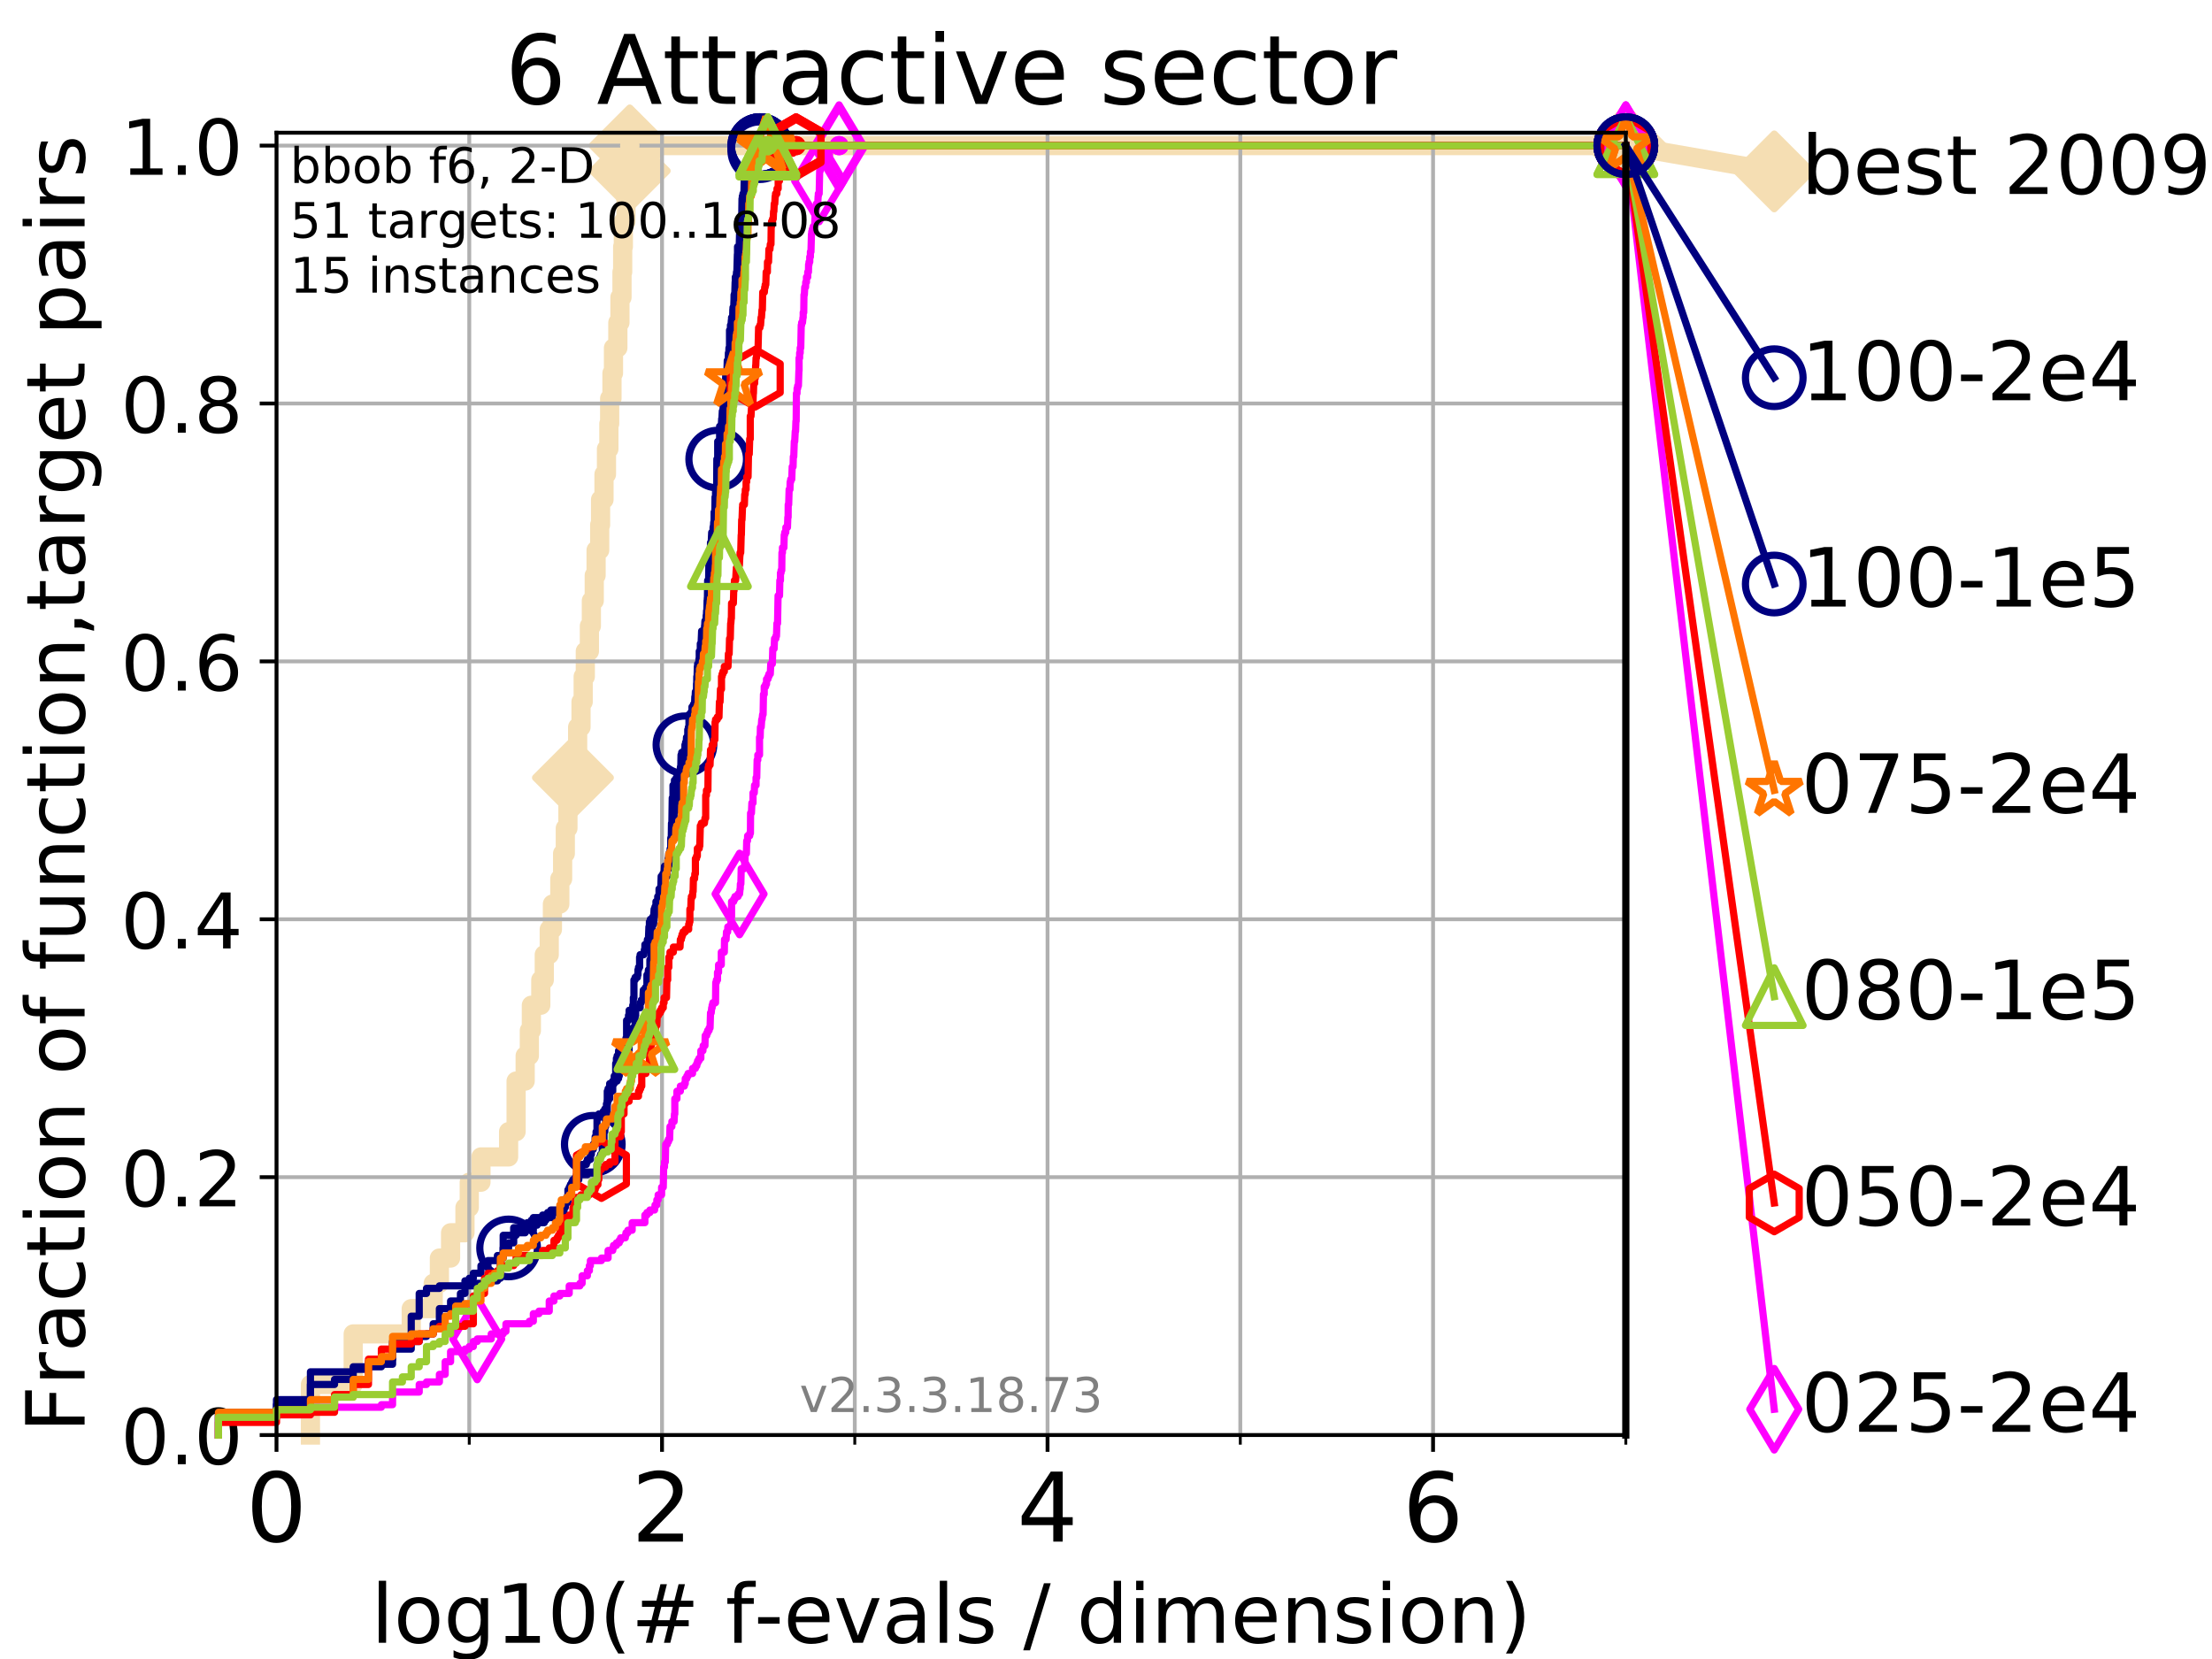 <?xml version="1.0" encoding="utf-8" standalone="no"?>
<!DOCTYPE svg PUBLIC "-//W3C//DTD SVG 1.1//EN"
  "http://www.w3.org/Graphics/SVG/1.1/DTD/svg11.dtd">
<!-- Created with matplotlib (https://matplotlib.org/) -->
<svg height="345.6pt" version="1.1" viewBox="0 0 460.8 345.6" width="460.8pt" xmlns="http://www.w3.org/2000/svg" xmlns:xlink="http://www.w3.org/1999/xlink">
 <defs>
  <style type="text/css">
*{stroke-linecap:butt;stroke-linejoin:round;}
  </style>
 </defs>
 <g id="figure_1">
  <g id="patch_1">
   <path d="M 0 345.6 
L 460.8 345.6 
L 460.8 0 
L 0 0 
z
" style="fill:#ffffff;"/>
  </g>
  <g id="axes_1">
   <g id="patch_2">
    <path d="M 57.6 298.944 
L 338.688 298.944 
L 338.688 27.648 
L 57.6 27.648 
z
" style="fill:#ffffff;"/>
   </g>
   <g id="line2d_1">
    <path d="M 64.671 298.944 
L 64.671 288.41 
L 73.579 288.41 
L 73.579 277.877 
L 85.667 277.877 
L 85.667 272.61 
L 90.243 272.61 
L 90.243 267.343 
L 91.535 267.343 
L 91.535 262.076 
L 93.864 262.076 
L 93.864 256.809 
L 96.861 256.809 
L 96.861 251.542 
L 97.755 251.542 
L 97.755 246.275 
L 100.193 246.275 
L 100.193 241.009 
L 105.952 241.009 
L 105.952 235.742 
L 107.515 235.742 
L 107.515 225.208 
L 109.402 225.208 
L 109.402 219.941 
L 110.274 219.941 
L 110.274 214.674 
L 110.694 214.674 
L 110.694 209.407 
L 112.656 209.407 
L 112.656 204.141 
L 113.383 204.141 
L 113.383 198.874 
L 114.419 198.874 
L 114.419 193.607 
L 115.077 193.607 
L 115.077 188.34 
L 116.621 188.34 
L 116.621 183.073 
L 117.203 183.073 
L 117.203 177.806 
L 117.765 177.806 
L 117.765 172.539 
L 118.31 172.539 
L 118.31 167.272 
L 118.839 167.272 
L 118.839 162.006 
L 119.352 162.006 
L 119.352 156.739 
L 120.335 156.739 
L 120.335 151.472 
L 121.037 151.472 
L 121.037 146.205 
L 121.49 146.205 
L 121.49 140.938 
L 121.931 140.938 
L 121.931 135.671 
L 122.782 135.671 
L 122.782 130.404 
L 123.193 130.404 
L 123.193 125.138 
L 123.791 125.138 
L 123.791 119.871 
L 124.178 119.871 
L 124.178 114.604 
L 124.928 114.604 
L 124.928 109.337 
L 125.111 109.337 
L 125.111 104.07 
L 125.823 104.07 
L 125.823 98.803 
L 126.338 98.803 
L 126.338 93.536 
L 126.839 93.536 
L 126.839 88.27 
L 127.003 88.27 
L 127.003 83.003 
L 127.485 83.003 
L 127.485 77.736 
L 127.799 77.736 
L 127.799 72.469 
L 128.709 72.469 
L 128.709 67.202 
L 129.147 67.202 
L 129.147 61.935 
L 129.574 61.935 
L 129.574 56.668 
L 129.714 56.668 
L 129.714 51.402 
L 129.853 51.402 
L 129.853 46.135 
L 130.398 46.135 
L 130.398 40.868 
L 130.796 40.868 
L 130.796 35.601 
L 131.185 35.601 
L 131.185 30.334 
L 338.688 30.334 
" style="fill:none;stroke:#f5deb3;stroke-linecap:square;stroke-width:4;"/>
   </g>
   <g id="line2d_2">
    <defs>
     <path d="M -0 7.778 
L 7.778 0 
L 0 -7.778 
L -7.778 -0 
z
" id="m0037f33467" style="stroke:#f5deb3;stroke-linejoin:miter;stroke-width:1.5;"/>
    </defs>
    <g>
     <use style="fill:#f5deb3;stroke:#f5deb3;stroke-linejoin:miter;stroke-width:1.5;" x="119.352" xlink:href="#m0037f33467" y="162.006"/>
     <use style="fill:#f5deb3;stroke:#f5deb3;stroke-linejoin:miter;stroke-width:1.5;" x="131.185" xlink:href="#m0037f33467" y="35.601"/>
     <use style="fill:#f5deb3;stroke:#f5deb3;stroke-linejoin:miter;stroke-width:1.5;" x="131.185" xlink:href="#m0037f33467" y="30.334"/>
     <use style="fill:#f5deb3;stroke:#f5deb3;stroke-linejoin:miter;stroke-width:1.5;" x="131.185" xlink:href="#m0037f33467" y="30.334"/>
     <use style="fill:#f5deb3;stroke:#f5deb3;stroke-linejoin:miter;stroke-width:1.5;" x="338.688" xlink:href="#m0037f33467" y="30.334"/>
    </g>
   </g>
   <g id="line2d_3">
    <path style="fill:none;stroke:#f5deb3;stroke-linecap:square;stroke-width:4;"/>
    <g/>
   </g>
   <g id="line2d_4">
    <path d="M 338.688 30.334 
L 369.608 35.706 
" style="fill:none;stroke:#f5deb3;stroke-linecap:square;stroke-width:4;"/>
    <g>
     <use style="fill:#f5deb3;stroke:#f5deb3;stroke-linejoin:miter;stroke-width:1.5;" x="338.688" xlink:href="#m0037f33467" y="30.334"/>
     <use style="fill:#f5deb3;stroke:#f5deb3;stroke-linejoin:miter;stroke-width:1.5;" x="369.608" xlink:href="#m0037f33467" y="35.706"/>
    </g>
   </g>
   <g id="matplotlib.axis_1">
    <g id="xtick_1">
     <g id="line2d_5">
      <path clip-path="url(#p564883a7de)" d="M 57.6 298.944 
L 57.6 27.648 
" style="fill:none;stroke:#b0b0b0;stroke-linecap:square;stroke-width:0.8;"/>
     </g>
     <g id="line2d_6">
      <defs>
       <path d="M 0 0 
L 0 3.5 
" id="m87c2b523e2" style="stroke:#000000;stroke-width:0.8;"/>
      </defs>
      <g>
       <use style="stroke:#000000;stroke-width:0.8;" x="57.6" xlink:href="#m87c2b523e2" y="298.944"/>
      </g>
     </g>
     <g id="text_1">
      <!-- 0 -->
      <defs>
       <path d="M 31.781 66.406 
Q 24.172 66.406 20.328 58.906 
Q 16.5 51.422 16.5 36.375 
Q 16.5 21.391 20.328 13.891 
Q 24.172 6.391 31.781 6.391 
Q 39.453 6.391 43.281 13.891 
Q 47.125 21.391 47.125 36.375 
Q 47.125 51.422 43.281 58.906 
Q 39.453 66.406 31.781 66.406 
z
M 31.781 74.219 
Q 44.047 74.219 50.516 64.516 
Q 56.984 54.828 56.984 36.375 
Q 56.984 17.969 50.516 8.266 
Q 44.047 -1.422 31.781 -1.422 
Q 19.531 -1.422 13.062 8.266 
Q 6.594 17.969 6.594 36.375 
Q 6.594 54.828 13.062 64.516 
Q 19.531 74.219 31.781 74.219 
z
" id="DejaVuSans-48"/>
      </defs>
      <g transform="translate(51.237 321.141)scale(0.2 -0.2)">
       <use xlink:href="#DejaVuSans-48"/>
      </g>
     </g>
    </g>
    <g id="xtick_2">
     <g id="line2d_7">
      <path clip-path="url(#p564883a7de)" d="M 137.911 298.944 
L 137.911 27.648 
" style="fill:none;stroke:#b0b0b0;stroke-linecap:square;stroke-width:0.8;"/>
     </g>
     <g id="line2d_8">
      <g>
       <use style="stroke:#000000;stroke-width:0.8;" x="137.911" xlink:href="#m87c2b523e2" y="298.944"/>
      </g>
     </g>
     <g id="text_2">
      <!-- 2 -->
      <defs>
       <path d="M 19.188 8.297 
L 53.609 8.297 
L 53.609 0 
L 7.328 0 
L 7.328 8.297 
Q 12.938 14.109 22.625 23.891 
Q 32.328 33.688 34.812 36.531 
Q 39.547 41.844 41.422 45.531 
Q 43.312 49.219 43.312 52.781 
Q 43.312 58.594 39.234 62.25 
Q 35.156 65.922 28.609 65.922 
Q 23.969 65.922 18.812 64.312 
Q 13.672 62.703 7.812 59.422 
L 7.812 69.391 
Q 13.766 71.781 18.938 73 
Q 24.125 74.219 28.422 74.219 
Q 39.75 74.219 46.484 68.547 
Q 53.219 62.891 53.219 53.422 
Q 53.219 48.922 51.531 44.891 
Q 49.859 40.875 45.406 35.406 
Q 44.188 33.984 37.641 27.219 
Q 31.109 20.453 19.188 8.297 
z
" id="DejaVuSans-50"/>
      </defs>
      <g transform="translate(131.548 321.141)scale(0.2 -0.2)">
       <use xlink:href="#DejaVuSans-50"/>
      </g>
     </g>
    </g>
    <g id="xtick_3">
     <g id="line2d_9">
      <path clip-path="url(#p564883a7de)" d="M 218.222 298.944 
L 218.222 27.648 
" style="fill:none;stroke:#b0b0b0;stroke-linecap:square;stroke-width:0.8;"/>
     </g>
     <g id="line2d_10">
      <g>
       <use style="stroke:#000000;stroke-width:0.8;" x="218.222" xlink:href="#m87c2b523e2" y="298.944"/>
      </g>
     </g>
     <g id="text_3">
      <!-- 4 -->
      <defs>
       <path d="M 37.797 64.312 
L 12.891 25.391 
L 37.797 25.391 
z
M 35.203 72.906 
L 47.609 72.906 
L 47.609 25.391 
L 58.016 25.391 
L 58.016 17.188 
L 47.609 17.188 
L 47.609 0 
L 37.797 0 
L 37.797 17.188 
L 4.891 17.188 
L 4.891 26.703 
z
" id="DejaVuSans-52"/>
      </defs>
      <g transform="translate(211.859 321.141)scale(0.2 -0.2)">
       <use xlink:href="#DejaVuSans-52"/>
      </g>
     </g>
    </g>
    <g id="xtick_4">
     <g id="line2d_11">
      <path clip-path="url(#p564883a7de)" d="M 298.533 298.944 
L 298.533 27.648 
" style="fill:none;stroke:#b0b0b0;stroke-linecap:square;stroke-width:0.8;"/>
     </g>
     <g id="line2d_12">
      <g>
       <use style="stroke:#000000;stroke-width:0.8;" x="298.533" xlink:href="#m87c2b523e2" y="298.944"/>
      </g>
     </g>
     <g id="text_4">
      <!-- 6 -->
      <defs>
       <path d="M 33.016 40.375 
Q 26.375 40.375 22.484 35.828 
Q 18.609 31.297 18.609 23.391 
Q 18.609 15.531 22.484 10.953 
Q 26.375 6.391 33.016 6.391 
Q 39.656 6.391 43.531 10.953 
Q 47.406 15.531 47.406 23.391 
Q 47.406 31.297 43.531 35.828 
Q 39.656 40.375 33.016 40.375 
z
M 52.594 71.297 
L 52.594 62.312 
Q 48.875 64.062 45.094 64.984 
Q 41.312 65.922 37.594 65.922 
Q 27.828 65.922 22.672 59.328 
Q 17.531 52.734 16.797 39.406 
Q 19.672 43.656 24.016 45.922 
Q 28.375 48.188 33.594 48.188 
Q 44.578 48.188 50.953 41.516 
Q 57.328 34.859 57.328 23.391 
Q 57.328 12.156 50.688 5.359 
Q 44.047 -1.422 33.016 -1.422 
Q 20.359 -1.422 13.672 8.266 
Q 6.984 17.969 6.984 36.375 
Q 6.984 53.656 15.188 63.938 
Q 23.391 74.219 37.203 74.219 
Q 40.922 74.219 44.703 73.484 
Q 48.484 72.75 52.594 71.297 
z
" id="DejaVuSans-54"/>
      </defs>
      <g transform="translate(292.17 321.141)scale(0.2 -0.2)">
       <use xlink:href="#DejaVuSans-54"/>
      </g>
     </g>
    </g>
    <g id="xtick_5">
     <g id="line2d_13">
      <path clip-path="url(#p564883a7de)" d="M 97.755 298.944 
L 97.755 27.648 
" style="fill:none;stroke:#b0b0b0;stroke-linecap:square;stroke-width:0.8;"/>
     </g>
     <g id="line2d_14">
      <defs>
       <path d="M 0 0 
L 0 2 
" id="m13b3827aab" style="stroke:#000000;stroke-width:0.6;"/>
      </defs>
      <g>
       <use style="stroke:#000000;stroke-width:0.6;" x="97.755" xlink:href="#m13b3827aab" y="298.944"/>
      </g>
     </g>
    </g>
    <g id="xtick_6">
     <g id="line2d_15">
      <path clip-path="url(#p564883a7de)" d="M 178.066 298.944 
L 178.066 27.648 
" style="fill:none;stroke:#b0b0b0;stroke-linecap:square;stroke-width:0.8;"/>
     </g>
     <g id="line2d_16">
      <g>
       <use style="stroke:#000000;stroke-width:0.6;" x="178.066" xlink:href="#m13b3827aab" y="298.944"/>
      </g>
     </g>
    </g>
    <g id="xtick_7">
     <g id="line2d_17">
      <path clip-path="url(#p564883a7de)" d="M 258.377 298.944 
L 258.377 27.648 
" style="fill:none;stroke:#b0b0b0;stroke-linecap:square;stroke-width:0.8;"/>
     </g>
     <g id="line2d_18">
      <g>
       <use style="stroke:#000000;stroke-width:0.6;" x="258.377" xlink:href="#m13b3827aab" y="298.944"/>
      </g>
     </g>
    </g>
    <g id="xtick_8">
     <g id="line2d_19">
      <path clip-path="url(#p564883a7de)" d="M 338.688 298.944 
L 338.688 27.648 
" style="fill:none;stroke:#b0b0b0;stroke-linecap:square;stroke-width:0.8;"/>
     </g>
     <g id="line2d_20">
      <g>
       <use style="stroke:#000000;stroke-width:0.6;" x="338.688" xlink:href="#m13b3827aab" y="298.944"/>
      </g>
     </g>
    </g>
    <g id="text_5">
     <!-- log10(# f-evals / dimension) -->
     <defs>
      <path d="M 9.422 75.984 
L 18.406 75.984 
L 18.406 0 
L 9.422 0 
z
" id="DejaVuSans-108"/>
      <path d="M 30.609 48.391 
Q 23.391 48.391 19.188 42.75 
Q 14.984 37.109 14.984 27.297 
Q 14.984 17.484 19.156 11.844 
Q 23.344 6.203 30.609 6.203 
Q 37.797 6.203 41.984 11.859 
Q 46.188 17.531 46.188 27.297 
Q 46.188 37.016 41.984 42.703 
Q 37.797 48.391 30.609 48.391 
z
M 30.609 56 
Q 42.328 56 49.016 48.375 
Q 55.719 40.766 55.719 27.297 
Q 55.719 13.875 49.016 6.219 
Q 42.328 -1.422 30.609 -1.422 
Q 18.844 -1.422 12.172 6.219 
Q 5.516 13.875 5.516 27.297 
Q 5.516 40.766 12.172 48.375 
Q 18.844 56 30.609 56 
z
" id="DejaVuSans-111"/>
      <path d="M 45.406 27.984 
Q 45.406 37.75 41.375 43.109 
Q 37.359 48.484 30.078 48.484 
Q 22.859 48.484 18.828 43.109 
Q 14.797 37.75 14.797 27.984 
Q 14.797 18.266 18.828 12.891 
Q 22.859 7.516 30.078 7.516 
Q 37.359 7.516 41.375 12.891 
Q 45.406 18.266 45.406 27.984 
z
M 54.391 6.781 
Q 54.391 -7.172 48.188 -13.984 
Q 42 -20.797 29.203 -20.797 
Q 24.469 -20.797 20.266 -20.094 
Q 16.062 -19.391 12.109 -17.922 
L 12.109 -9.188 
Q 16.062 -11.328 19.922 -12.344 
Q 23.781 -13.375 27.781 -13.375 
Q 36.625 -13.375 41.016 -8.766 
Q 45.406 -4.156 45.406 5.172 
L 45.406 9.625 
Q 42.625 4.781 38.281 2.391 
Q 33.938 0 27.875 0 
Q 17.828 0 11.672 7.656 
Q 5.516 15.328 5.516 27.984 
Q 5.516 40.672 11.672 48.328 
Q 17.828 56 27.875 56 
Q 33.938 56 38.281 53.609 
Q 42.625 51.219 45.406 46.391 
L 45.406 54.688 
L 54.391 54.688 
z
" id="DejaVuSans-103"/>
      <path d="M 12.406 8.297 
L 28.516 8.297 
L 28.516 63.922 
L 10.984 60.406 
L 10.984 69.391 
L 28.422 72.906 
L 38.281 72.906 
L 38.281 8.297 
L 54.391 8.297 
L 54.391 0 
L 12.406 0 
z
" id="DejaVuSans-49"/>
      <path d="M 31 75.875 
Q 24.469 64.656 21.281 53.656 
Q 18.109 42.672 18.109 31.391 
Q 18.109 20.125 21.312 9.062 
Q 24.516 -2 31 -13.188 
L 23.188 -13.188 
Q 15.875 -1.703 12.234 9.375 
Q 8.594 20.453 8.594 31.391 
Q 8.594 42.281 12.203 53.312 
Q 15.828 64.359 23.188 75.875 
z
" id="DejaVuSans-40"/>
      <path d="M 51.125 44 
L 36.922 44 
L 32.812 27.688 
L 47.125 27.688 
z
M 43.797 71.781 
L 38.719 51.516 
L 52.984 51.516 
L 58.109 71.781 
L 65.922 71.781 
L 60.891 51.516 
L 76.125 51.516 
L 76.125 44 
L 58.984 44 
L 54.984 27.688 
L 70.516 27.688 
L 70.516 20.219 
L 53.078 20.219 
L 48 0 
L 40.188 0 
L 45.219 20.219 
L 30.906 20.219 
L 25.875 0 
L 18.016 0 
L 23.094 20.219 
L 7.719 20.219 
L 7.719 27.688 
L 24.906 27.688 
L 29 44 
L 13.281 44 
L 13.281 51.516 
L 30.906 51.516 
L 35.891 71.781 
z
" id="DejaVuSans-35"/>
      <path id="DejaVuSans-32"/>
      <path d="M 37.109 75.984 
L 37.109 68.5 
L 28.516 68.5 
Q 23.688 68.5 21.797 66.547 
Q 19.922 64.594 19.922 59.516 
L 19.922 54.688 
L 34.719 54.688 
L 34.719 47.703 
L 19.922 47.703 
L 19.922 0 
L 10.891 0 
L 10.891 47.703 
L 2.297 47.703 
L 2.297 54.688 
L 10.891 54.688 
L 10.891 58.5 
Q 10.891 67.625 15.141 71.797 
Q 19.391 75.984 28.609 75.984 
z
" id="DejaVuSans-102"/>
      <path d="M 4.891 31.391 
L 31.203 31.391 
L 31.203 23.391 
L 4.891 23.391 
z
" id="DejaVuSans-45"/>
      <path d="M 56.203 29.594 
L 56.203 25.203 
L 14.891 25.203 
Q 15.484 15.922 20.484 11.062 
Q 25.484 6.203 34.422 6.203 
Q 39.594 6.203 44.453 7.469 
Q 49.312 8.734 54.109 11.281 
L 54.109 2.781 
Q 49.266 0.734 44.188 -0.344 
Q 39.109 -1.422 33.891 -1.422 
Q 20.797 -1.422 13.156 6.188 
Q 5.516 13.812 5.516 26.812 
Q 5.516 40.234 12.766 48.109 
Q 20.016 56 32.328 56 
Q 43.359 56 49.781 48.891 
Q 56.203 41.797 56.203 29.594 
z
M 47.219 32.234 
Q 47.125 39.594 43.094 43.984 
Q 39.062 48.391 32.422 48.391 
Q 24.906 48.391 20.391 44.141 
Q 15.875 39.891 15.188 32.172 
z
" id="DejaVuSans-101"/>
      <path d="M 2.984 54.688 
L 12.5 54.688 
L 29.594 8.797 
L 46.688 54.688 
L 56.203 54.688 
L 35.688 0 
L 23.484 0 
z
" id="DejaVuSans-118"/>
      <path d="M 34.281 27.484 
Q 23.391 27.484 19.188 25 
Q 14.984 22.516 14.984 16.5 
Q 14.984 11.719 18.141 8.906 
Q 21.297 6.109 26.703 6.109 
Q 34.188 6.109 38.703 11.406 
Q 43.219 16.703 43.219 25.484 
L 43.219 27.484 
z
M 52.203 31.203 
L 52.203 0 
L 43.219 0 
L 43.219 8.297 
Q 40.141 3.328 35.547 0.953 
Q 30.953 -1.422 24.312 -1.422 
Q 15.922 -1.422 10.953 3.297 
Q 6 8.016 6 15.922 
Q 6 25.141 12.172 29.828 
Q 18.359 34.516 30.609 34.516 
L 43.219 34.516 
L 43.219 35.406 
Q 43.219 41.609 39.141 45 
Q 35.062 48.391 27.688 48.391 
Q 23 48.391 18.547 47.266 
Q 14.109 46.141 10.016 43.891 
L 10.016 52.203 
Q 14.938 54.109 19.578 55.047 
Q 24.219 56 28.609 56 
Q 40.484 56 46.344 49.844 
Q 52.203 43.703 52.203 31.203 
z
" id="DejaVuSans-97"/>
      <path d="M 44.281 53.078 
L 44.281 44.578 
Q 40.484 46.531 36.375 47.5 
Q 32.281 48.484 27.875 48.484 
Q 21.188 48.484 17.844 46.438 
Q 14.5 44.391 14.5 40.281 
Q 14.5 37.156 16.891 35.375 
Q 19.281 33.594 26.516 31.984 
L 29.594 31.297 
Q 39.156 29.25 43.188 25.516 
Q 47.219 21.781 47.219 15.094 
Q 47.219 7.469 41.188 3.016 
Q 35.156 -1.422 24.609 -1.422 
Q 20.219 -1.422 15.453 -0.562 
Q 10.688 0.297 5.422 2 
L 5.422 11.281 
Q 10.406 8.688 15.234 7.391 
Q 20.062 6.109 24.812 6.109 
Q 31.156 6.109 34.562 8.281 
Q 37.984 10.453 37.984 14.406 
Q 37.984 18.062 35.516 20.016 
Q 33.062 21.969 24.703 23.781 
L 21.578 24.516 
Q 13.234 26.266 9.516 29.906 
Q 5.812 33.547 5.812 39.891 
Q 5.812 47.609 11.281 51.797 
Q 16.75 56 26.812 56 
Q 31.781 56 36.172 55.266 
Q 40.578 54.547 44.281 53.078 
z
" id="DejaVuSans-115"/>
      <path d="M 25.391 72.906 
L 33.688 72.906 
L 8.297 -9.281 
L 0 -9.281 
z
" id="DejaVuSans-47"/>
      <path d="M 45.406 46.391 
L 45.406 75.984 
L 54.391 75.984 
L 54.391 0 
L 45.406 0 
L 45.406 8.203 
Q 42.578 3.328 38.25 0.953 
Q 33.938 -1.422 27.875 -1.422 
Q 17.969 -1.422 11.734 6.484 
Q 5.516 14.406 5.516 27.297 
Q 5.516 40.188 11.734 48.094 
Q 17.969 56 27.875 56 
Q 33.938 56 38.25 53.625 
Q 42.578 51.266 45.406 46.391 
z
M 14.797 27.297 
Q 14.797 17.391 18.875 11.75 
Q 22.953 6.109 30.078 6.109 
Q 37.203 6.109 41.297 11.75 
Q 45.406 17.391 45.406 27.297 
Q 45.406 37.203 41.297 42.844 
Q 37.203 48.484 30.078 48.484 
Q 22.953 48.484 18.875 42.844 
Q 14.797 37.203 14.797 27.297 
z
" id="DejaVuSans-100"/>
      <path d="M 9.422 54.688 
L 18.406 54.688 
L 18.406 0 
L 9.422 0 
z
M 9.422 75.984 
L 18.406 75.984 
L 18.406 64.594 
L 9.422 64.594 
z
" id="DejaVuSans-105"/>
      <path d="M 52 44.188 
Q 55.375 50.25 60.062 53.125 
Q 64.75 56 71.094 56 
Q 79.641 56 84.281 50.016 
Q 88.922 44.047 88.922 33.016 
L 88.922 0 
L 79.891 0 
L 79.891 32.719 
Q 79.891 40.578 77.094 44.375 
Q 74.312 48.188 68.609 48.188 
Q 61.625 48.188 57.562 43.547 
Q 53.516 38.922 53.516 30.906 
L 53.516 0 
L 44.484 0 
L 44.484 32.719 
Q 44.484 40.625 41.703 44.406 
Q 38.922 48.188 33.109 48.188 
Q 26.219 48.188 22.156 43.531 
Q 18.109 38.875 18.109 30.906 
L 18.109 0 
L 9.078 0 
L 9.078 54.688 
L 18.109 54.688 
L 18.109 46.188 
Q 21.188 51.219 25.484 53.609 
Q 29.781 56 35.688 56 
Q 41.656 56 45.828 52.969 
Q 50 49.953 52 44.188 
z
" id="DejaVuSans-109"/>
      <path d="M 54.891 33.016 
L 54.891 0 
L 45.906 0 
L 45.906 32.719 
Q 45.906 40.484 42.875 44.328 
Q 39.844 48.188 33.797 48.188 
Q 26.516 48.188 22.312 43.547 
Q 18.109 38.922 18.109 30.906 
L 18.109 0 
L 9.078 0 
L 9.078 54.688 
L 18.109 54.688 
L 18.109 46.188 
Q 21.344 51.125 25.703 53.562 
Q 30.078 56 35.797 56 
Q 45.219 56 50.047 50.172 
Q 54.891 44.344 54.891 33.016 
z
" id="DejaVuSans-110"/>
      <path d="M 8.016 75.875 
L 15.828 75.875 
Q 23.141 64.359 26.781 53.312 
Q 30.422 42.281 30.422 31.391 
Q 30.422 20.453 26.781 9.375 
Q 23.141 -1.703 15.828 -13.188 
L 8.016 -13.188 
Q 14.5 -2 17.703 9.062 
Q 20.906 20.125 20.906 31.391 
Q 20.906 42.672 17.703 53.656 
Q 14.5 64.656 8.016 75.875 
z
" id="DejaVuSans-41"/>
     </defs>
     <g transform="translate(77.303 342.218)scale(0.17 -0.17)">
      <use xlink:href="#DejaVuSans-108"/>
      <use x="27.783" xlink:href="#DejaVuSans-111"/>
      <use x="88.965" xlink:href="#DejaVuSans-103"/>
      <use x="152.441" xlink:href="#DejaVuSans-49"/>
      <use x="216.064" xlink:href="#DejaVuSans-48"/>
      <use x="279.688" xlink:href="#DejaVuSans-40"/>
      <use x="318.701" xlink:href="#DejaVuSans-35"/>
      <use x="402.49" xlink:href="#DejaVuSans-32"/>
      <use x="434.277" xlink:href="#DejaVuSans-102"/>
      <use x="469.404" xlink:href="#DejaVuSans-45"/>
      <use x="505.488" xlink:href="#DejaVuSans-101"/>
      <use x="567.012" xlink:href="#DejaVuSans-118"/>
      <use x="626.191" xlink:href="#DejaVuSans-97"/>
      <use x="687.471" xlink:href="#DejaVuSans-108"/>
      <use x="715.254" xlink:href="#DejaVuSans-115"/>
      <use x="767.354" xlink:href="#DejaVuSans-32"/>
      <use x="799.141" xlink:href="#DejaVuSans-47"/>
      <use x="832.832" xlink:href="#DejaVuSans-32"/>
      <use x="864.619" xlink:href="#DejaVuSans-100"/>
      <use x="928.096" xlink:href="#DejaVuSans-105"/>
      <use x="955.879" xlink:href="#DejaVuSans-109"/>
      <use x="1053.291" xlink:href="#DejaVuSans-101"/>
      <use x="1114.814" xlink:href="#DejaVuSans-110"/>
      <use x="1178.193" xlink:href="#DejaVuSans-115"/>
      <use x="1230.293" xlink:href="#DejaVuSans-105"/>
      <use x="1258.076" xlink:href="#DejaVuSans-111"/>
      <use x="1319.258" xlink:href="#DejaVuSans-110"/>
      <use x="1382.637" xlink:href="#DejaVuSans-41"/>
     </g>
    </g>
   </g>
   <g id="matplotlib.axis_2">
    <g id="ytick_1">
     <g id="line2d_21">
      <path clip-path="url(#p564883a7de)" d="M 57.6 298.944 
L 338.688 298.944 
" style="fill:none;stroke:#b0b0b0;stroke-linecap:square;stroke-width:0.8;"/>
     </g>
     <g id="line2d_22">
      <defs>
       <path d="M 0 0 
L -3.5 0 
" id="m5d74a593b7" style="stroke:#000000;stroke-width:0.8;"/>
      </defs>
      <g>
       <use style="stroke:#000000;stroke-width:0.8;" x="57.6" xlink:href="#m5d74a593b7" y="298.944"/>
      </g>
     </g>
     <g id="text_6">
      <!-- 0.0 -->
      <defs>
       <path d="M 10.688 12.406 
L 21 12.406 
L 21 0 
L 10.688 0 
z
" id="DejaVuSans-46"/>
      </defs>
      <g transform="translate(25.155 305.023)scale(0.16 -0.16)">
       <use xlink:href="#DejaVuSans-48"/>
       <use x="63.623" xlink:href="#DejaVuSans-46"/>
       <use x="95.41" xlink:href="#DejaVuSans-48"/>
      </g>
     </g>
    </g>
    <g id="ytick_2">
     <g id="line2d_23">
      <path clip-path="url(#p564883a7de)" d="M 57.6 245.222 
L 338.688 245.222 
" style="fill:none;stroke:#b0b0b0;stroke-linecap:square;stroke-width:0.8;"/>
     </g>
     <g id="line2d_24">
      <g>
       <use style="stroke:#000000;stroke-width:0.8;" x="57.6" xlink:href="#m5d74a593b7" y="245.222"/>
      </g>
     </g>
     <g id="text_7">
      <!-- 0.2 -->
      <g transform="translate(25.155 251.301)scale(0.16 -0.16)">
       <use xlink:href="#DejaVuSans-48"/>
       <use x="63.623" xlink:href="#DejaVuSans-46"/>
       <use x="95.41" xlink:href="#DejaVuSans-50"/>
      </g>
     </g>
    </g>
    <g id="ytick_3">
     <g id="line2d_25">
      <path clip-path="url(#p564883a7de)" d="M 57.6 191.5 
L 338.688 191.5 
" style="fill:none;stroke:#b0b0b0;stroke-linecap:square;stroke-width:0.8;"/>
     </g>
     <g id="line2d_26">
      <g>
       <use style="stroke:#000000;stroke-width:0.8;" x="57.6" xlink:href="#m5d74a593b7" y="191.5"/>
      </g>
     </g>
     <g id="text_8">
      <!-- 0.4 -->
      <g transform="translate(25.155 197.579)scale(0.16 -0.16)">
       <use xlink:href="#DejaVuSans-48"/>
       <use x="63.623" xlink:href="#DejaVuSans-46"/>
       <use x="95.41" xlink:href="#DejaVuSans-52"/>
      </g>
     </g>
    </g>
    <g id="ytick_4">
     <g id="line2d_27">
      <path clip-path="url(#p564883a7de)" d="M 57.6 137.778 
L 338.688 137.778 
" style="fill:none;stroke:#b0b0b0;stroke-linecap:square;stroke-width:0.8;"/>
     </g>
     <g id="line2d_28">
      <g>
       <use style="stroke:#000000;stroke-width:0.8;" x="57.6" xlink:href="#m5d74a593b7" y="137.778"/>
      </g>
     </g>
     <g id="text_9">
      <!-- 0.6 -->
      <g transform="translate(25.155 143.857)scale(0.16 -0.16)">
       <use xlink:href="#DejaVuSans-48"/>
       <use x="63.623" xlink:href="#DejaVuSans-46"/>
       <use x="95.41" xlink:href="#DejaVuSans-54"/>
      </g>
     </g>
    </g>
    <g id="ytick_5">
     <g id="line2d_29">
      <path clip-path="url(#p564883a7de)" d="M 57.6 84.056 
L 338.688 84.056 
" style="fill:none;stroke:#b0b0b0;stroke-linecap:square;stroke-width:0.8;"/>
     </g>
     <g id="line2d_30">
      <g>
       <use style="stroke:#000000;stroke-width:0.8;" x="57.6" xlink:href="#m5d74a593b7" y="84.056"/>
      </g>
     </g>
     <g id="text_10">
      <!-- 0.8 -->
      <defs>
       <path d="M 31.781 34.625 
Q 24.75 34.625 20.719 30.859 
Q 16.703 27.094 16.703 20.516 
Q 16.703 13.922 20.719 10.156 
Q 24.75 6.391 31.781 6.391 
Q 38.812 6.391 42.859 10.172 
Q 46.922 13.969 46.922 20.516 
Q 46.922 27.094 42.891 30.859 
Q 38.875 34.625 31.781 34.625 
z
M 21.922 38.812 
Q 15.578 40.375 12.031 44.719 
Q 8.5 49.078 8.5 55.328 
Q 8.5 64.062 14.719 69.141 
Q 20.953 74.219 31.781 74.219 
Q 42.672 74.219 48.875 69.141 
Q 55.078 64.062 55.078 55.328 
Q 55.078 49.078 51.531 44.719 
Q 48 40.375 41.703 38.812 
Q 48.828 37.156 52.797 32.312 
Q 56.781 27.484 56.781 20.516 
Q 56.781 9.906 50.312 4.234 
Q 43.844 -1.422 31.781 -1.422 
Q 19.734 -1.422 13.25 4.234 
Q 6.781 9.906 6.781 20.516 
Q 6.781 27.484 10.781 32.312 
Q 14.797 37.156 21.922 38.812 
z
M 18.312 54.391 
Q 18.312 48.734 21.844 45.562 
Q 25.391 42.391 31.781 42.391 
Q 38.141 42.391 41.719 45.562 
Q 45.312 48.734 45.312 54.391 
Q 45.312 60.062 41.719 63.234 
Q 38.141 66.406 31.781 66.406 
Q 25.391 66.406 21.844 63.234 
Q 18.312 60.062 18.312 54.391 
z
" id="DejaVuSans-56"/>
      </defs>
      <g transform="translate(25.155 90.135)scale(0.16 -0.16)">
       <use xlink:href="#DejaVuSans-48"/>
       <use x="63.623" xlink:href="#DejaVuSans-46"/>
       <use x="95.41" xlink:href="#DejaVuSans-56"/>
      </g>
     </g>
    </g>
    <g id="ytick_6">
     <g id="line2d_31">
      <path clip-path="url(#p564883a7de)" d="M 57.6 30.334 
L 338.688 30.334 
" style="fill:none;stroke:#b0b0b0;stroke-linecap:square;stroke-width:0.8;"/>
     </g>
     <g id="line2d_32">
      <g>
       <use style="stroke:#000000;stroke-width:0.8;" x="57.6" xlink:href="#m5d74a593b7" y="30.334"/>
      </g>
     </g>
     <g id="text_11">
      <!-- 1.0 -->
      <g transform="translate(25.155 36.413)scale(0.16 -0.16)">
       <use xlink:href="#DejaVuSans-49"/>
       <use x="63.623" xlink:href="#DejaVuSans-46"/>
       <use x="95.41" xlink:href="#DejaVuSans-48"/>
      </g>
     </g>
    </g>
    <g id="text_12">
     <!-- Fraction of function,target pairs -->
     <defs>
      <path d="M 9.812 72.906 
L 51.703 72.906 
L 51.703 64.594 
L 19.672 64.594 
L 19.672 43.109 
L 48.578 43.109 
L 48.578 34.812 
L 19.672 34.812 
L 19.672 0 
L 9.812 0 
z
" id="DejaVuSans-70"/>
      <path d="M 41.109 46.297 
Q 39.594 47.172 37.812 47.578 
Q 36.031 48 33.891 48 
Q 26.266 48 22.188 43.047 
Q 18.109 38.094 18.109 28.812 
L 18.109 0 
L 9.078 0 
L 9.078 54.688 
L 18.109 54.688 
L 18.109 46.188 
Q 20.953 51.172 25.484 53.578 
Q 30.031 56 36.531 56 
Q 37.453 56 38.578 55.875 
Q 39.703 55.766 41.062 55.516 
z
" id="DejaVuSans-114"/>
      <path d="M 48.781 52.594 
L 48.781 44.188 
Q 44.969 46.297 41.141 47.344 
Q 37.312 48.391 33.406 48.391 
Q 24.656 48.391 19.812 42.844 
Q 14.984 37.312 14.984 27.297 
Q 14.984 17.281 19.812 11.734 
Q 24.656 6.203 33.406 6.203 
Q 37.312 6.203 41.141 7.25 
Q 44.969 8.297 48.781 10.406 
L 48.781 2.094 
Q 45.016 0.344 40.984 -0.531 
Q 36.969 -1.422 32.422 -1.422 
Q 20.062 -1.422 12.781 6.344 
Q 5.516 14.109 5.516 27.297 
Q 5.516 40.672 12.859 48.328 
Q 20.219 56 33.016 56 
Q 37.156 56 41.109 55.141 
Q 45.062 54.297 48.781 52.594 
z
" id="DejaVuSans-99"/>
      <path d="M 18.312 70.219 
L 18.312 54.688 
L 36.812 54.688 
L 36.812 47.703 
L 18.312 47.703 
L 18.312 18.016 
Q 18.312 11.328 20.141 9.422 
Q 21.969 7.516 27.594 7.516 
L 36.812 7.516 
L 36.812 0 
L 27.594 0 
Q 17.188 0 13.234 3.875 
Q 9.281 7.766 9.281 18.016 
L 9.281 47.703 
L 2.688 47.703 
L 2.688 54.688 
L 9.281 54.688 
L 9.281 70.219 
z
" id="DejaVuSans-116"/>
      <path d="M 8.5 21.578 
L 8.5 54.688 
L 17.484 54.688 
L 17.484 21.922 
Q 17.484 14.156 20.5 10.266 
Q 23.531 6.391 29.594 6.391 
Q 36.859 6.391 41.078 11.031 
Q 45.312 15.672 45.312 23.688 
L 45.312 54.688 
L 54.297 54.688 
L 54.297 0 
L 45.312 0 
L 45.312 8.406 
Q 42.047 3.422 37.719 1 
Q 33.406 -1.422 27.688 -1.422 
Q 18.266 -1.422 13.375 4.438 
Q 8.5 10.297 8.5 21.578 
z
M 31.109 56 
z
" id="DejaVuSans-117"/>
      <path d="M 11.719 12.406 
L 22.016 12.406 
L 22.016 4 
L 14.016 -11.625 
L 7.719 -11.625 
L 11.719 4 
z
" id="DejaVuSans-44"/>
      <path d="M 18.109 8.203 
L 18.109 -20.797 
L 9.078 -20.797 
L 9.078 54.688 
L 18.109 54.688 
L 18.109 46.391 
Q 20.953 51.266 25.266 53.625 
Q 29.594 56 35.594 56 
Q 45.562 56 51.781 48.094 
Q 58.016 40.188 58.016 27.297 
Q 58.016 14.406 51.781 6.484 
Q 45.562 -1.422 35.594 -1.422 
Q 29.594 -1.422 25.266 0.953 
Q 20.953 3.328 18.109 8.203 
z
M 48.688 27.297 
Q 48.688 37.203 44.609 42.844 
Q 40.531 48.484 33.406 48.484 
Q 26.266 48.484 22.188 42.844 
Q 18.109 37.203 18.109 27.297 
Q 18.109 17.391 22.188 11.75 
Q 26.266 6.109 33.406 6.109 
Q 40.531 6.109 44.609 11.75 
Q 48.688 17.391 48.688 27.297 
z
" id="DejaVuSans-112"/>
     </defs>
     <g transform="translate(17.62 298.435)rotate(-90)scale(0.17 -0.17)">
      <use xlink:href="#DejaVuSans-70"/>
      <use x="57.41" xlink:href="#DejaVuSans-114"/>
      <use x="98.523" xlink:href="#DejaVuSans-97"/>
      <use x="159.803" xlink:href="#DejaVuSans-99"/>
      <use x="214.783" xlink:href="#DejaVuSans-116"/>
      <use x="253.992" xlink:href="#DejaVuSans-105"/>
      <use x="281.775" xlink:href="#DejaVuSans-111"/>
      <use x="342.957" xlink:href="#DejaVuSans-110"/>
      <use x="406.336" xlink:href="#DejaVuSans-32"/>
      <use x="438.123" xlink:href="#DejaVuSans-111"/>
      <use x="499.305" xlink:href="#DejaVuSans-102"/>
      <use x="534.51" xlink:href="#DejaVuSans-32"/>
      <use x="566.297" xlink:href="#DejaVuSans-102"/>
      <use x="601.502" xlink:href="#DejaVuSans-117"/>
      <use x="664.881" xlink:href="#DejaVuSans-110"/>
      <use x="728.26" xlink:href="#DejaVuSans-99"/>
      <use x="783.24" xlink:href="#DejaVuSans-116"/>
      <use x="822.449" xlink:href="#DejaVuSans-105"/>
      <use x="850.232" xlink:href="#DejaVuSans-111"/>
      <use x="911.414" xlink:href="#DejaVuSans-110"/>
      <use x="974.793" xlink:href="#DejaVuSans-44"/>
      <use x="1006.58" xlink:href="#DejaVuSans-116"/>
      <use x="1045.789" xlink:href="#DejaVuSans-97"/>
      <use x="1107.068" xlink:href="#DejaVuSans-114"/>
      <use x="1148.166" xlink:href="#DejaVuSans-103"/>
      <use x="1211.643" xlink:href="#DejaVuSans-101"/>
      <use x="1273.166" xlink:href="#DejaVuSans-116"/>
      <use x="1312.375" xlink:href="#DejaVuSans-32"/>
      <use x="1344.162" xlink:href="#DejaVuSans-112"/>
      <use x="1407.639" xlink:href="#DejaVuSans-97"/>
      <use x="1468.918" xlink:href="#DejaVuSans-105"/>
      <use x="1496.701" xlink:href="#DejaVuSans-114"/>
      <use x="1537.814" xlink:href="#DejaVuSans-115"/>
     </g>
    </g>
   </g>
   <g id="line2d_33">
    <defs>
     <path d="M 0 1.5 
C 0.398 1.5 0.779 1.342 1.061 1.061 
C 1.342 0.779 1.5 0.398 1.5 0 
C 1.5 -0.398 1.342 -0.779 1.061 -1.061 
C 0.779 -1.342 0.398 -1.5 0 -1.5 
C -0.398 -1.5 -0.779 -1.342 -1.061 -1.061 
C -1.342 -0.779 -1.5 -0.398 -1.5 0 
C -1.5 0.398 -1.342 0.779 -1.061 1.061 
C -0.779 1.342 -0.398 1.5 0 1.5 
z
" id="mda2fe0ee4a" style="stroke:#f5deb3;"/>
    </defs>
    <g>
     <use style="fill:#f5deb3;stroke:#f5deb3;" x="131.185" xlink:href="#mda2fe0ee4a" y="30.334"/>
     <use style="fill:#f5deb3;stroke:#f5deb3;" x="131.185" xlink:href="#mda2fe0ee4a" y="30.334"/>
    </g>
   </g>
   <g id="line2d_34">
    <defs>
     <path d="M 0 1.5 
C 0.398 1.5 0.779 1.342 1.061 1.061 
C 1.342 0.779 1.5 0.398 1.5 0 
C 1.5 -0.398 1.342 -0.779 1.061 -1.061 
C 0.779 -1.342 0.398 -1.5 0 -1.5 
C -0.398 -1.5 -0.779 -1.342 -1.061 -1.061 
C -1.342 -0.779 -1.5 -0.398 -1.5 0 
C -1.5 0.398 -1.342 0.779 -1.061 1.061 
C -0.779 1.342 -0.398 1.5 0 1.5 
z
" id="m4e6449a799" style="stroke:#000080;"/>
    </defs>
    <g>
     <use style="fill:#000080;stroke:#000080;" x="158.277" xlink:href="#m4e6449a799" y="30.334"/>
     <use style="fill:#000080;stroke:#000080;" x="158.277" xlink:href="#m4e6449a799" y="30.334"/>
    </g>
   </g>
   <g id="line2d_35">
    <path d="M 45.512 298.944 
L 45.512 294.731 
L 57.6 294.731 
L 57.6 292.624 
L 64.671 292.624 
L 64.671 288.41 
L 69.688 288.41 
L 69.688 287.357 
L 73.579 287.357 
L 73.579 285.25 
L 76.759 285.25 
L 76.759 283.67 
L 79.447 283.67 
L 79.447 283.143 
L 81.776 283.143 
L 81.776 281.037 
L 85.667 281.037 
L 85.667 279.457 
L 87.33 279.457 
L 87.33 278.403 
L 88.847 278.403 
L 88.847 277.877 
L 90.243 277.877 
L 90.243 275.77 
L 91.535 275.77 
L 91.535 272.61 
L 93.864 272.61 
L 93.864 271.03 
L 95.918 271.03 
L 95.918 269.45 
L 96.861 269.45 
L 96.861 266.816 
L 97.755 266.816 
L 97.755 266.289 
L 98.606 266.289 
L 98.606 265.236 
L 100.193 265.236 
L 100.193 263.656 
L 101.647 263.656 
L 101.647 262.603 
L 103.623 262.603 
L 103.623 261.549 
L 104.826 261.549 
L 104.826 259.969 
L 105.952 259.969 
L 105.952 258.916 
L 107.009 258.916 
L 107.009 255.756 
L 109.843 255.756 
L 109.843 254.702 
L 110.694 254.702 
L 110.694 254.176 
L 111.105 254.176 
L 111.105 253.649 
L 113.023 253.649 
L 113.023 253.122 
L 114.08 253.122 
L 114.08 252.596 
L 114.751 252.596 
L 114.751 252.069 
L 116.621 252.069 
L 116.621 251.542 
L 117.203 251.542 
L 117.203 249.962 
L 118.04 249.962 
L 118.04 249.436 
L 118.577 249.436 
L 118.577 247.855 
L 118.839 247.855 
L 118.839 246.802 
L 119.352 246.802 
L 119.352 245.749 
L 120.572 245.749 
L 120.572 244.695 
L 122.362 244.695 
L 122.362 244.169 
L 124.369 244.169 
L 124.369 242.589 
L 124.557 242.589 
L 124.557 241.535 
L 124.928 241.535 
L 124.928 241.009 
L 125.111 241.009 
L 125.111 240.482 
L 125.471 240.482 
L 125.471 237.848 
L 125.648 237.848 
L 125.648 237.322 
L 125.823 237.322 
L 125.823 235.742 
L 125.996 235.742 
L 125.996 234.688 
L 126.168 234.688 
L 126.168 232.582 
L 126.507 232.582 
L 126.507 229.421 
L 126.674 229.421 
L 126.674 228.895 
L 127.003 228.895 
L 127.003 227.315 
L 127.643 227.315 
L 127.643 225.208 
L 127.954 225.208 
L 127.954 224.155 
L 128.26 224.155 
L 128.26 221.521 
L 128.411 221.521 
L 128.411 220.468 
L 128.561 220.468 
L 128.561 219.941 
L 128.856 219.941 
L 128.856 218.888 
L 129.433 218.888 
L 129.433 218.361 
L 130.128 218.361 
L 130.128 217.834 
L 130.398 217.834 
L 130.398 216.254 
L 130.532 216.254 
L 130.532 212.567 
L 130.927 212.567 
L 130.927 211.514 
L 131.056 211.514 
L 131.056 210.461 
L 131.815 210.461 
L 131.815 209.407 
L 131.938 209.407 
L 131.938 207.827 
L 132.06 207.827 
L 132.06 204.141 
L 132.303 204.141 
L 132.303 203.614 
L 132.777 203.614 
L 132.777 203.087 
L 132.894 203.087 
L 132.894 202.034 
L 133.01 202.034 
L 133.01 201.507 
L 133.239 201.507 
L 133.239 199.4 
L 133.353 199.4 
L 133.353 198.874 
L 134.128 198.874 
L 134.236 197.82 
L 134.343 197.82 
L 134.343 196.767 
L 134.766 196.767 
L 134.87 195.714 
L 135.077 195.714 
L 135.179 193.08 
L 135.281 193.08 
L 135.281 192.027 
L 135.482 192.027 
L 135.482 191.5 
L 135.976 191.5 
L 135.976 190.973 
L 136.17 190.973 
L 136.266 189.393 
L 136.924 189.393 
L 136.924 188.34 
L 137.469 188.34 
L 137.469 187.287 
L 137.647 187.287 
L 137.736 185.18 
L 137.998 185.18 
L 137.998 184.653 
L 138.511 184.653 
L 138.511 182.546 
L 139.009 182.546 
L 139.009 180.966 
L 139.334 180.966 
L 139.414 179.386 
L 139.494 179.386 
L 139.494 178.333 
L 139.652 178.333 
L 139.652 176.753 
L 139.809 176.753 
L 139.887 171.486 
L 139.965 171.486 
L 140.042 166.219 
L 140.196 166.219 
L 140.196 163.586 
L 140.499 163.586 
L 140.499 162.532 
L 140.871 162.532 
L 140.871 162.006 
L 141.521 162.006 
L 141.521 160.952 
L 141.802 160.952 
L 141.872 157.265 
L 142.01 157.265 
L 142.01 156.739 
L 142.553 156.739 
L 142.553 156.212 
L 142.686 156.212 
L 142.686 155.159 
L 142.818 155.159 
L 142.818 154.632 
L 142.95 154.632 
L 143.015 153.579 
L 143.273 153.579 
L 143.273 151.999 
L 143.401 151.999 
L 143.401 151.472 
L 143.528 151.472 
L 143.528 148.838 
L 143.965 148.838 
L 143.965 148.312 
L 144.148 148.312 
L 144.148 147.258 
L 144.451 147.258 
L 144.451 146.732 
L 144.689 146.732 
L 144.748 145.152 
L 144.807 145.152 
L 144.865 144.098 
L 145.155 144.098 
L 145.155 142.518 
L 145.27 142.518 
L 145.327 140.938 
L 145.441 140.938 
L 145.441 138.305 
L 145.777 138.305 
L 145.833 136.198 
L 146.162 136.198 
L 146.216 134.091 
L 146.378 134.091 
L 146.431 132.511 
L 146.802 132.511 
L 146.854 130.404 
L 147.01 130.404 
L 147.113 128.298 
L 147.216 128.298 
L 147.318 125.138 
L 147.369 125.138 
L 147.419 120.924 
L 147.62 120.924 
L 147.67 117.764 
L 147.819 117.764 
L 147.868 116.711 
L 147.967 116.711 
L 148.015 113.024 
L 148.161 113.024 
L 148.258 110.917 
L 148.545 110.917 
L 148.545 109.864 
L 148.733 109.864 
L 148.78 106.704 
L 148.92 106.704 
L 148.92 106.177 
L 149.058 106.177 
L 149.058 103.543 
L 149.196 103.543 
L 149.196 101.963 
L 149.378 101.963 
L 149.468 100.383 
L 149.602 100.383 
L 149.602 99.857 
L 149.735 99.857 
L 149.824 98.803 
L 149.868 98.803 
L 149.868 97.75 
L 150.172 97.75 
L 150.258 95.643 
L 150.429 95.643 
L 150.514 89.323 
L 150.725 89.323 
L 150.766 86.69 
L 151.097 86.69 
L 151.179 85.109 
L 151.26 85.109 
L 151.26 82.476 
L 151.462 82.476 
L 151.542 80.369 
L 151.661 80.369 
L 151.661 79.843 
L 151.858 79.843 
L 151.936 78.263 
L 152.014 78.263 
L 152.053 76.156 
L 152.169 76.156 
L 152.246 74.576 
L 152.322 74.576 
L 152.322 72.469 
L 152.625 72.469 
L 152.662 69.309 
L 152.737 69.309 
L 152.737 64.569 
L 152.885 64.569 
L 152.996 62.462 
L 153.032 62.462 
L 153.142 58.775 
L 153.178 58.775 
L 153.178 57.722 
L 153.359 57.722 
L 153.431 56.668 
L 153.502 56.668 
L 153.609 52.982 
L 153.644 52.982 
L 153.644 51.402 
L 153.995 51.402 
L 154.064 48.768 
L 154.167 48.768 
L 154.167 48.241 
L 154.338 48.241 
L 154.338 47.188 
L 154.473 47.188 
L 154.473 46.661 
L 154.675 46.661 
L 154.741 45.608 
L 154.939 45.608 
L 154.939 44.555 
L 155.265 44.555 
L 155.265 42.448 
L 155.457 42.448 
L 155.521 40.341 
L 155.742 40.341 
L 155.742 39.814 
L 155.898 39.814 
L 155.898 38.234 
L 156.145 38.234 
L 156.145 36.654 
L 156.388 36.654 
L 156.418 35.601 
L 156.953 35.601 
L 156.953 34.021 
L 157.272 34.021 
L 157.272 32.441 
L 158.059 32.441 
L 158.059 31.387 
L 158.277 31.387 
L 158.277 30.334 
L 338.688 30.334 
L 338.688 30.334 
" style="fill:none;stroke:#000080;stroke-linecap:square;stroke-width:1.5;"/>
   </g>
   <g id="line2d_36">
    <defs>
     <path d="M 0 6 
C 1.591 6 3.117 5.368 4.243 4.243 
C 5.368 3.117 6 1.591 6 0 
C 6 -1.591 5.368 -3.117 4.243 -4.243 
C 3.117 -5.368 1.591 -6 0 -6 
C -1.591 -6 -3.117 -5.368 -4.243 -4.243 
C -5.368 -3.117 -6 -1.591 -6 0 
C -6 1.591 -5.368 3.117 -4.243 4.243 
C -3.117 5.368 -1.591 6 0 6 
z
" id="mc6cbf3a0d5" style="stroke:#000080;stroke-width:1.5;"/>
    </defs>
    <g>
     <use style="fill-opacity:0;stroke:#000080;stroke-width:1.5;" x="105.952" xlink:href="#mc6cbf3a0d5" y="259.969"/>
     <use style="fill-opacity:0;stroke:#000080;stroke-width:1.5;" x="142.686" xlink:href="#mc6cbf3a0d5" y="155.159"/>
     <use style="fill-opacity:0;stroke:#000080;stroke-width:1.5;" x="158.277" xlink:href="#mc6cbf3a0d5" y="31.387"/>
     <use style="fill-opacity:0;stroke:#000080;stroke-width:1.5;" x="158.277" xlink:href="#mc6cbf3a0d5" y="30.334"/>
     <use style="fill-opacity:0;stroke:#000080;stroke-width:1.5;" x="158.277" xlink:href="#mc6cbf3a0d5" y="30.334"/>
     <use style="fill-opacity:0;stroke:#000080;stroke-width:1.5;" x="338.688" xlink:href="#mc6cbf3a0d5" y="30.334"/>
    </g>
   </g>
   <g id="line2d_37">
    <path style="fill:none;stroke:#000080;stroke-linecap:square;stroke-width:1.5;"/>
    <g/>
   </g>
   <g id="line2d_38">
    <g>
     <use style="fill:#000080;stroke:#000080;" x="158.358" xlink:href="#m4e6449a799" y="30.334"/>
     <use style="fill:#000080;stroke:#000080;" x="158.358" xlink:href="#m4e6449a799" y="30.334"/>
    </g>
   </g>
   <g id="line2d_39">
    <path d="M 45.512 298.944 
L 45.512 294.204 
L 57.6 294.204 
L 57.6 291.57 
L 64.671 291.57 
L 64.671 285.777 
L 73.579 285.777 
L 73.579 284.723 
L 79.447 284.723 
L 79.447 284.197 
L 81.776 284.197 
L 81.776 279.457 
L 85.667 279.457 
L 85.667 274.19 
L 87.33 274.19 
L 87.33 269.45 
L 88.847 269.45 
L 88.847 268.396 
L 91.535 268.396 
L 91.535 267.87 
L 98.606 267.87 
L 98.606 267.343 
L 101.647 267.343 
L 101.647 266.816 
L 103.623 266.816 
L 103.623 266.289 
L 104.235 266.289 
L 104.235 262.076 
L 104.826 262.076 
L 104.826 257.336 
L 107.515 257.336 
L 107.515 256.809 
L 109.402 256.809 
L 109.402 256.282 
L 111.105 256.282 
L 111.105 255.229 
L 111.897 255.229 
L 111.897 254.702 
L 113.383 254.702 
L 113.383 254.176 
L 113.735 254.176 
L 113.735 253.649 
L 115.077 253.649 
L 115.077 252.596 
L 117.486 252.596 
L 117.486 251.542 
L 117.765 251.542 
L 117.765 250.489 
L 118.31 250.489 
L 118.31 247.855 
L 118.577 247.855 
L 118.577 247.329 
L 118.839 247.329 
L 118.839 246.802 
L 119.097 246.802 
L 119.097 246.275 
L 119.603 246.275 
L 119.603 245.749 
L 119.85 245.749 
L 119.85 245.222 
L 120.094 245.222 
L 120.094 244.695 
L 120.335 244.695 
L 120.335 244.169 
L 120.572 244.169 
L 120.572 243.642 
L 120.806 243.642 
L 120.806 242.589 
L 122.148 242.589 
L 122.148 242.062 
L 122.362 242.062 
L 122.362 241.535 
L 122.989 241.535 
L 122.989 240.482 
L 123.193 240.482 
L 123.193 239.428 
L 123.594 239.428 
L 123.594 238.375 
L 123.985 238.375 
L 123.985 236.795 
L 124.178 236.795 
L 124.178 235.742 
L 124.369 235.742 
L 124.369 233.108 
L 124.557 233.108 
L 124.557 232.582 
L 124.744 232.582 
L 124.744 232.055 
L 125.648 232.055 
L 125.648 231.528 
L 125.996 231.528 
L 125.996 231.001 
L 126.338 231.001 
L 126.338 229.948 
L 126.507 229.948 
L 126.507 227.315 
L 126.674 227.315 
L 126.674 226.788 
L 127.003 226.788 
L 127.003 225.735 
L 127.954 225.735 
L 127.954 225.208 
L 128.561 225.208 
L 128.561 224.681 
L 128.856 224.681 
L 128.856 224.155 
L 129.002 224.155 
L 129.002 222.575 
L 129.147 222.575 
L 129.147 222.048 
L 129.291 222.048 
L 129.291 220.994 
L 129.433 220.994 
L 129.433 220.468 
L 129.853 220.468 
L 129.853 219.414 
L 130.927 219.414 
L 130.927 218.888 
L 131.056 218.888 
L 131.056 217.308 
L 131.185 217.308 
L 131.185 216.254 
L 131.313 216.254 
L 131.313 215.201 
L 131.44 215.201 
L 131.44 214.674 
L 131.815 214.674 
L 131.815 214.148 
L 132.303 214.148 
L 132.303 211.514 
L 132.423 211.514 
L 132.423 209.934 
L 133.353 209.934 
L 133.353 208.881 
L 133.578 208.881 
L 133.578 208.354 
L 133.91 208.354 
L 134.019 206.247 
L 134.45 206.247 
L 134.45 205.721 
L 134.766 205.721 
L 134.766 203.087 
L 134.974 203.087 
L 135.077 202.034 
L 135.382 202.034 
L 135.382 199.927 
L 135.582 199.927 
L 135.682 196.24 
L 135.78 196.24 
L 135.879 192.553 
L 136.17 192.553 
L 136.266 190.973 
L 136.362 190.973 
L 136.457 188.867 
L 136.645 188.867 
L 136.645 187.813 
L 137.016 187.813 
L 137.016 186.76 
L 137.29 186.76 
L 137.29 185.18 
L 137.647 185.18 
L 137.736 182.546 
L 138.084 182.546 
L 138.084 182.02 
L 138.341 182.02 
L 138.426 180.44 
L 139.091 180.44 
L 139.172 178.86 
L 139.253 178.86 
L 139.334 177.806 
L 139.573 177.806 
L 139.652 176.753 
L 139.731 176.753 
L 139.731 174.646 
L 140.042 174.646 
L 140.119 172.539 
L 140.196 172.539 
L 140.196 170.959 
L 140.424 170.959 
L 140.424 168.853 
L 140.871 168.853 
L 140.944 166.746 
L 141.235 166.746 
L 141.307 165.166 
L 141.379 165.166 
L 141.45 163.586 
L 141.662 163.586 
L 141.732 159.899 
L 141.941 159.899 
L 141.941 159.372 
L 142.148 159.372 
L 142.148 158.846 
L 142.419 158.846 
L 142.419 158.319 
L 142.686 158.319 
L 142.686 157.792 
L 142.95 157.792 
L 143.015 156.212 
L 143.144 156.212 
L 143.144 155.159 
L 143.337 155.159 
L 143.337 153.579 
L 143.464 153.579 
L 143.464 153.052 
L 143.591 153.052 
L 143.654 149.892 
L 143.965 149.892 
L 143.965 149.365 
L 144.209 149.365 
L 144.209 148.312 
L 144.57 148.312 
L 144.57 147.258 
L 144.807 147.258 
L 144.807 146.732 
L 144.982 146.732 
L 144.982 146.205 
L 145.098 146.205 
L 145.155 140.938 
L 145.213 140.938 
L 145.27 138.831 
L 145.327 138.831 
L 145.327 138.305 
L 145.554 138.305 
L 145.61 137.251 
L 145.666 137.251 
L 145.666 135.671 
L 145.888 135.671 
L 145.888 134.091 
L 146.053 134.091 
L 146.162 131.458 
L 146.749 131.458 
L 146.854 129.351 
L 147.165 129.351 
L 147.216 127.244 
L 147.318 127.244 
L 147.419 124.611 
L 147.57 124.611 
L 147.57 124.084 
L 147.72 124.084 
L 147.819 122.504 
L 147.918 122.504 
L 148.015 118.817 
L 148.064 118.817 
L 148.064 115.657 
L 148.258 115.657 
L 148.258 113.024 
L 148.45 113.024 
L 148.545 110.917 
L 148.592 110.917 
L 148.686 108.81 
L 148.733 108.81 
L 148.827 106.704 
L 148.92 106.704 
L 148.966 103.543 
L 149.058 103.543 
L 149.058 102.49 
L 149.287 102.49 
L 149.332 95.643 
L 149.513 95.643 
L 149.513 91.956 
L 149.911 91.956 
L 149.911 88.796 
L 150.258 88.796 
L 150.344 87.216 
L 150.387 87.216 
L 150.472 85.636 
L 150.599 85.636 
L 150.683 84.056 
L 150.808 84.056 
L 150.808 83.529 
L 150.974 83.529 
L 151.015 81.423 
L 151.097 81.423 
L 151.179 78.263 
L 151.219 78.263 
L 151.219 77.736 
L 151.422 77.736 
L 151.502 75.102 
L 151.701 75.102 
L 151.74 73.522 
L 151.819 73.522 
L 151.858 72.469 
L 151.975 72.469 
L 151.975 68.782 
L 152.169 68.782 
L 152.169 67.729 
L 152.284 67.729 
L 152.36 66.675 
L 152.398 66.675 
L 152.398 66.149 
L 152.625 66.149 
L 152.7 64.042 
L 152.885 64.042 
L 152.922 61.409 
L 153.178 61.409 
L 153.178 60.882 
L 153.395 60.882 
L 153.467 57.722 
L 153.644 57.722 
L 153.75 53.508 
L 153.89 53.508 
L 153.96 51.928 
L 154.064 51.928 
L 154.167 49.295 
L 154.201 49.295 
L 154.304 46.135 
L 154.507 46.135 
L 154.574 41.395 
L 154.641 41.395 
L 154.641 40.868 
L 154.774 40.868 
L 154.774 40.341 
L 154.972 40.341 
L 155.038 37.181 
L 155.135 37.181 
L 155.135 36.128 
L 155.425 36.128 
L 155.425 35.601 
L 155.552 35.601 
L 155.552 35.074 
L 155.836 35.074 
L 155.836 34.021 
L 156.236 34.021 
L 156.267 32.968 
L 156.388 32.968 
L 156.479 31.387 
L 157.041 31.387 
L 157.041 30.861 
L 158.358 30.861 
L 158.358 30.334 
L 338.688 30.334 
L 338.688 30.334 
" style="fill:none;stroke:#000080;stroke-linecap:square;stroke-width:1.5;"/>
   </g>
   <g id="line2d_40">
    <g>
     <use style="fill-opacity:0;stroke:#000080;stroke-width:1.5;" x="123.594" xlink:href="#mc6cbf3a0d5" y="238.375"/>
     <use style="fill-opacity:0;stroke:#000080;stroke-width:1.5;" x="149.513" xlink:href="#mc6cbf3a0d5" y="95.643"/>
     <use style="fill-opacity:0;stroke:#000080;stroke-width:1.5;" x="158.358" xlink:href="#mc6cbf3a0d5" y="30.861"/>
     <use style="fill-opacity:0;stroke:#000080;stroke-width:1.5;" x="158.358" xlink:href="#mc6cbf3a0d5" y="30.334"/>
     <use style="fill-opacity:0;stroke:#000080;stroke-width:1.5;" x="158.358" xlink:href="#mc6cbf3a0d5" y="30.334"/>
     <use style="fill-opacity:0;stroke:#000080;stroke-width:1.5;" x="338.688" xlink:href="#mc6cbf3a0d5" y="30.334"/>
    </g>
   </g>
   <g id="line2d_41">
    <path style="fill:none;stroke:#000080;stroke-linecap:square;stroke-width:1.5;"/>
    <g/>
   </g>
   <g id="line2d_42">
    <defs>
     <path d="M 0 1.5 
C 0.398 1.5 0.779 1.342 1.061 1.061 
C 1.342 0.779 1.5 0.398 1.5 0 
C 1.5 -0.398 1.342 -0.779 1.061 -1.061 
C 0.779 -1.342 0.398 -1.5 0 -1.5 
C -0.398 -1.5 -0.779 -1.342 -1.061 -1.061 
C -1.342 -0.779 -1.5 -0.398 -1.5 0 
C -1.5 0.398 -1.342 0.779 -1.061 1.061 
C -0.779 1.342 -0.398 1.5 0 1.5 
z
" id="m1479675799" style="stroke:#ff00ff;"/>
    </defs>
    <g>
     <use style="fill:#ff00ff;stroke:#ff00ff;" x="174.796" xlink:href="#m1479675799" y="30.334"/>
     <use style="fill:#ff00ff;stroke:#ff00ff;" x="174.796" xlink:href="#m1479675799" y="30.334"/>
    </g>
   </g>
   <g id="line2d_43">
    <path d="M 45.512 298.944 
L 45.512 295.257 
L 57.6 295.257 
L 57.6 294.731 
L 64.671 294.731 
L 64.671 293.15 
L 79.447 293.15 
L 79.447 292.624 
L 81.776 292.624 
L 81.776 289.99 
L 87.33 289.99 
L 87.33 288.41 
L 88.847 288.41 
L 88.847 287.884 
L 91.535 287.884 
L 91.535 286.304 
L 92.738 286.304 
L 92.738 283.67 
L 93.864 283.67 
L 93.864 281.563 
L 96.861 281.563 
L 96.861 281.037 
L 97.755 281.037 
L 97.755 280.51 
L 98.606 280.51 
L 98.606 279.457 
L 99.418 279.457 
L 99.418 278.93 
L 102.331 278.93 
L 102.331 277.877 
L 104.826 277.877 
L 104.826 277.35 
L 105.398 277.35 
L 105.398 275.77 
L 110.274 275.77 
L 110.274 275.243 
L 111.105 275.243 
L 111.105 273.663 
L 112.281 273.663 
L 112.281 273.136 
L 114.419 273.136 
L 114.419 271.03 
L 115.397 271.03 
L 115.397 269.976 
L 116.621 269.976 
L 116.621 269.45 
L 118.577 269.45 
L 118.577 267.87 
L 120.806 267.87 
L 120.806 267.343 
L 121.265 267.343 
L 121.265 265.763 
L 122.362 265.763 
L 122.362 264.709 
L 122.782 264.709 
L 122.782 263.656 
L 122.989 263.656 
L 122.989 262.603 
L 125.292 262.603 
L 125.292 262.076 
L 126.674 262.076 
L 126.674 260.496 
L 127.643 260.496 
L 127.643 259.969 
L 127.799 259.969 
L 127.799 259.443 
L 128.411 259.443 
L 128.411 258.916 
L 129.002 258.916 
L 129.002 258.389 
L 129.291 258.389 
L 129.291 257.862 
L 130.264 257.862 
L 130.264 257.336 
L 130.398 257.336 
L 130.398 256.809 
L 130.796 256.809 
L 130.796 256.282 
L 131.691 256.282 
L 131.691 254.702 
L 134.343 254.702 
L 134.343 253.122 
L 134.766 253.122 
L 134.766 252.596 
L 135.382 252.596 
L 135.382 252.069 
L 136.362 252.069 
L 136.457 251.016 
L 136.832 251.016 
L 136.832 249.962 
L 137.108 249.962 
L 137.108 248.909 
L 137.823 248.909 
L 137.823 247.329 
L 138.171 247.329 
L 138.256 243.115 
L 138.426 243.115 
L 138.426 242.062 
L 138.595 242.062 
L 138.678 238.375 
L 139.009 238.375 
L 139.009 237.848 
L 139.253 237.848 
L 139.253 237.322 
L 139.494 237.322 
L 139.573 234.688 
L 139.965 234.688 
L 139.965 233.635 
L 140.424 233.635 
L 140.499 232.055 
L 140.574 232.055 
L 140.574 228.895 
L 141.018 228.895 
L 141.018 227.315 
L 141.732 227.315 
L 141.732 226.261 
L 142.553 226.261 
L 142.553 225.735 
L 142.753 225.735 
L 142.753 224.681 
L 143.08 224.681 
L 143.08 224.155 
L 143.337 224.155 
L 143.337 223.628 
L 144.27 223.628 
L 144.27 222.575 
L 144.865 222.575 
L 144.865 222.048 
L 145.155 222.048 
L 145.155 221.521 
L 145.327 221.521 
L 145.327 220.994 
L 145.61 220.994 
L 145.61 220.468 
L 145.998 220.468 
L 145.998 218.888 
L 146.431 218.888 
L 146.485 217.834 
L 146.854 217.834 
L 146.906 215.728 
L 147.216 215.728 
L 147.216 215.201 
L 147.419 215.201 
L 147.419 214.674 
L 147.72 214.674 
L 147.72 214.148 
L 147.918 214.148 
L 148.015 210.987 
L 148.161 210.987 
L 148.258 209.934 
L 148.354 209.934 
L 148.354 209.407 
L 148.497 209.407 
L 148.497 208.881 
L 149.058 208.881 
L 149.104 204.667 
L 149.241 204.667 
L 149.241 204.141 
L 149.468 204.141 
L 149.468 202.56 
L 149.691 202.56 
L 149.691 200.98 
L 150.258 200.98 
L 150.258 198.347 
L 150.891 198.347 
L 150.933 195.714 
L 151.26 195.714 
L 151.341 194.133 
L 151.582 194.133 
L 151.621 193.08 
L 152.169 193.08 
L 152.169 192.553 
L 152.284 192.553 
L 152.322 190.973 
L 152.398 190.973 
L 152.398 187.813 
L 152.848 187.813 
L 152.848 187.287 
L 153.106 187.287 
L 153.106 186.76 
L 153.75 186.76 
L 153.75 186.233 
L 154.064 186.233 
L 154.167 185.18 
L 154.201 185.18 
L 154.236 184.126 
L 154.338 184.126 
L 154.406 180.966 
L 155.038 180.966 
L 155.135 179.913 
L 155.2 179.913 
L 155.2 177.806 
L 155.489 177.806 
L 155.552 175.173 
L 155.71 175.173 
L 155.742 174.119 
L 156.175 174.119 
L 156.175 173.593 
L 156.328 173.593 
L 156.358 169.379 
L 156.539 169.379 
L 156.628 167.272 
L 156.865 167.272 
L 156.865 165.166 
L 157.128 165.166 
L 157.186 163.586 
L 157.5 163.586 
L 157.5 162.006 
L 157.642 162.006 
L 157.726 158.319 
L 157.865 158.319 
L 157.865 157.265 
L 158.223 157.265 
L 158.223 153.579 
L 158.358 153.579 
L 158.412 151.472 
L 158.573 151.472 
L 158.679 149.892 
L 158.758 149.892 
L 158.864 148.838 
L 158.968 148.838 
L 159.046 144.625 
L 159.201 144.625 
L 159.201 143.045 
L 159.482 143.045 
L 159.482 142.518 
L 159.683 142.518 
L 159.683 141.465 
L 159.981 141.465 
L 159.981 140.938 
L 160.177 140.938 
L 160.177 140.411 
L 160.466 140.411 
L 160.561 138.305 
L 160.891 138.305 
L 160.985 135.145 
L 161.261 135.145 
L 161.352 133.038 
L 161.623 133.038 
L 161.623 132.511 
L 161.757 132.511 
L 161.845 129.878 
L 161.977 129.878 
L 162.087 124.084 
L 162.389 124.084 
L 162.454 120.924 
L 162.581 120.924 
L 162.581 119.344 
L 162.708 119.344 
L 162.708 118.817 
L 162.854 118.817 
L 162.896 115.131 
L 163 115.131 
L 163 114.077 
L 163.307 114.077 
L 163.368 111.444 
L 163.469 111.444 
L 163.469 110.917 
L 163.689 110.917 
L 163.709 109.864 
L 164.044 109.864 
L 164.121 107.757 
L 164.18 107.757 
L 164.199 105.124 
L 164.295 105.124 
L 164.391 101.963 
L 164.562 101.963 
L 164.6 100.383 
L 164.713 100.383 
L 164.713 99.857 
L 164.936 99.857 
L 165.029 97.223 
L 165.212 97.223 
L 165.266 95.116 
L 165.357 95.116 
L 165.465 91.956 
L 165.555 91.956 
L 165.662 89.85 
L 165.732 89.85 
L 165.803 87.743 
L 165.856 87.743 
L 165.908 81.949 
L 166.031 81.949 
L 166.048 80.896 
L 166.169 80.896 
L 166.169 80.369 
L 166.324 80.369 
L 166.426 77.209 
L 166.46 77.209 
L 166.46 74.576 
L 166.578 74.576 
L 166.578 73.522 
L 166.696 73.522 
L 166.696 72.469 
L 166.813 72.469 
L 166.912 67.729 
L 166.994 67.729 
L 166.994 67.202 
L 167.175 67.202 
L 167.272 66.149 
L 167.32 66.149 
L 167.32 65.095 
L 167.433 65.095 
L 167.481 61.409 
L 167.561 61.409 
L 167.64 59.829 
L 167.814 59.829 
L 167.845 58.775 
L 168.001 58.775 
L 168.001 57.722 
L 168.263 57.722 
L 168.263 56.668 
L 168.416 56.668 
L 168.446 55.088 
L 168.537 55.088 
L 168.537 54.562 
L 168.686 54.562 
L 168.686 53.508 
L 168.82 53.508 
L 168.82 52.455 
L 168.938 52.455 
L 169.041 48.768 
L 169.1 48.768 
L 169.1 48.241 
L 169.23 48.241 
L 169.23 47.715 
L 169.403 47.715 
L 169.403 47.188 
L 169.702 47.188 
L 169.8 45.081 
L 169.814 45.081 
L 169.814 44.555 
L 169.939 44.555 
L 170.036 43.501 
L 170.064 43.501 
L 170.064 42.448 
L 170.351 42.448 
L 170.433 40.868 
L 170.473 40.868 
L 170.473 40.341 
L 170.647 40.341 
L 170.754 35.601 
L 170.873 35.601 
L 170.952 34.548 
L 171.121 34.548 
L 171.121 34.021 
L 171.557 34.021 
L 171.557 33.494 
L 172.398 33.494 
L 172.398 32.968 
L 172.661 32.968 
L 172.661 32.441 
L 172.792 32.441 
L 172.815 30.861 
L 174.796 30.861 
L 174.796 30.334 
L 338.688 30.334 
L 338.688 30.334 
" style="fill:none;stroke:#ff00ff;stroke-linecap:square;stroke-width:1.5;"/>
   </g>
   <g id="line2d_44">
    <defs>
     <path d="M -0 8.485 
L 5.091 0 
L 0 -8.485 
L -5.091 -0 
z
" id="me362b25e40" style="stroke:#ff00ff;stroke-linejoin:miter;stroke-width:1.5;"/>
    </defs>
    <g>
     <use style="fill-opacity:0;stroke:#ff00ff;stroke-linejoin:miter;stroke-width:1.5;" x="99.418" xlink:href="#me362b25e40" y="278.93"/>
     <use style="fill-opacity:0;stroke:#ff00ff;stroke-linejoin:miter;stroke-width:1.5;" x="154.064" xlink:href="#me362b25e40" y="186.233"/>
     <use style="fill-opacity:0;stroke:#ff00ff;stroke-linejoin:miter;stroke-width:1.5;" x="170.647" xlink:href="#me362b25e40" y="37.708"/>
     <use style="fill-opacity:0;stroke:#ff00ff;stroke-linejoin:miter;stroke-width:1.5;" x="174.796" xlink:href="#me362b25e40" y="30.861"/>
     <use style="fill-opacity:0;stroke:#ff00ff;stroke-linejoin:miter;stroke-width:1.5;" x="174.796" xlink:href="#me362b25e40" y="30.334"/>
     <use style="fill-opacity:0;stroke:#ff00ff;stroke-linejoin:miter;stroke-width:1.5;" x="338.688" xlink:href="#me362b25e40" y="30.334"/>
    </g>
   </g>
   <g id="line2d_45">
    <path style="fill:none;stroke:#ff00ff;stroke-linecap:square;stroke-width:1.5;"/>
    <g/>
   </g>
   <g id="line2d_46">
    <defs>
     <path d="M 0 1.5 
C 0.398 1.5 0.779 1.342 1.061 1.061 
C 1.342 0.779 1.5 0.398 1.5 0 
C 1.5 -0.398 1.342 -0.779 1.061 -1.061 
C 0.779 -1.342 0.398 -1.5 0 -1.5 
C -0.398 -1.5 -0.779 -1.342 -1.061 -1.061 
C -1.342 -0.779 -1.5 -0.398 -1.5 0 
C -1.5 0.398 -1.342 0.779 -1.061 1.061 
C -0.779 1.342 -0.398 1.5 0 1.5 
z
" id="m28d7bb52cc" style="stroke:#ff0000;"/>
    </defs>
    <g>
     <use style="fill:#ff0000;stroke:#ff0000;" x="165.838" xlink:href="#m28d7bb52cc" y="30.334"/>
     <use style="fill:#ff0000;stroke:#ff0000;" x="165.838" xlink:href="#m28d7bb52cc" y="30.334"/>
    </g>
   </g>
   <g id="line2d_47">
    <path d="M 45.512 298.944 
L 45.512 296.311 
L 57.6 296.311 
L 57.6 294.731 
L 64.671 294.731 
L 64.671 294.204 
L 69.688 294.204 
L 69.688 290.517 
L 73.579 290.517 
L 73.579 288.41 
L 76.759 288.41 
L 76.759 283.143 
L 79.447 283.143 
L 79.447 281.037 
L 81.776 281.037 
L 81.776 279.983 
L 85.667 279.983 
L 85.667 279.457 
L 87.33 279.457 
L 87.33 277.877 
L 90.243 277.877 
L 90.243 276.823 
L 91.535 276.823 
L 91.535 276.296 
L 96.861 276.296 
L 96.861 275.77 
L 98.606 275.77 
L 98.606 269.976 
L 99.418 269.976 
L 99.418 269.45 
L 100.935 269.45 
L 100.935 266.289 
L 101.647 266.289 
L 101.647 265.236 
L 103.623 265.236 
L 103.623 264.709 
L 104.235 264.709 
L 104.235 263.656 
L 107.009 263.656 
L 107.009 263.129 
L 107.515 263.129 
L 107.515 261.549 
L 113.023 261.549 
L 113.023 260.496 
L 114.419 260.496 
L 114.419 259.969 
L 115.397 259.969 
L 115.397 258.389 
L 116.02 258.389 
L 116.02 257.862 
L 116.323 257.862 
L 116.323 257.336 
L 116.621 257.336 
L 116.621 256.809 
L 116.914 256.809 
L 116.914 254.176 
L 117.765 254.176 
L 117.765 253.649 
L 118.577 253.649 
L 118.577 253.122 
L 119.352 253.122 
L 119.352 251.542 
L 119.603 251.542 
L 119.603 251.016 
L 119.85 251.016 
L 119.85 249.962 
L 120.094 249.962 
L 120.094 249.436 
L 121.037 249.436 
L 121.037 248.909 
L 122.782 248.909 
L 122.782 247.855 
L 123.985 247.855 
L 123.985 247.329 
L 124.178 247.329 
L 124.178 246.802 
L 124.557 246.802 
L 124.557 245.749 
L 124.744 245.749 
L 124.744 243.642 
L 125.292 243.642 
L 125.292 243.115 
L 126.168 243.115 
L 126.168 242.589 
L 127.003 242.589 
L 127.003 242.062 
L 128.108 242.062 
L 128.108 236.795 
L 129.291 236.795 
L 129.291 235.742 
L 129.433 235.742 
L 129.433 232.055 
L 129.991 232.055 
L 129.991 229.948 
L 130.264 229.948 
L 130.264 229.421 
L 131.056 229.421 
L 131.056 228.368 
L 133.01 228.368 
L 133.01 227.315 
L 133.239 227.315 
L 133.239 226.788 
L 133.466 226.788 
L 133.466 226.261 
L 133.689 226.261 
L 133.689 223.628 
L 134.556 223.628 
L 134.661 222.048 
L 135.077 222.048 
L 135.077 221.521 
L 135.281 221.521 
L 135.281 218.888 
L 135.482 218.888 
L 135.482 217.834 
L 135.682 217.834 
L 135.682 216.781 
L 136.073 216.781 
L 136.073 215.201 
L 136.362 215.201 
L 136.362 214.674 
L 136.551 214.674 
L 136.551 213.621 
L 136.832 213.621 
L 136.924 211.514 
L 137.199 211.514 
L 137.199 210.987 
L 137.559 210.987 
L 137.559 210.461 
L 137.823 210.461 
L 137.823 209.934 
L 138.171 209.934 
L 138.171 208.881 
L 138.341 208.881 
L 138.341 207.827 
L 138.845 207.827 
L 138.927 204.141 
L 139.091 204.141 
L 139.091 201.507 
L 139.334 201.507 
L 139.334 199.4 
L 139.573 199.4 
L 139.573 198.347 
L 140.272 198.347 
L 140.272 197.294 
L 141.662 197.294 
L 141.732 195.714 
L 141.941 195.714 
L 141.941 195.187 
L 142.079 195.187 
L 142.079 194.66 
L 142.284 194.66 
L 142.284 194.133 
L 142.753 194.133 
L 142.753 193.607 
L 143.464 193.607 
L 143.464 192.553 
L 143.591 192.553 
L 143.591 192.027 
L 143.716 192.027 
L 143.716 189.393 
L 143.903 189.393 
L 143.965 187.287 
L 144.026 187.287 
L 144.026 186.76 
L 144.27 186.76 
L 144.33 185.706 
L 144.391 185.706 
L 144.451 183.073 
L 144.689 183.073 
L 144.748 182.02 
L 144.865 182.02 
L 144.865 178.86 
L 145.098 178.86 
L 145.098 178.333 
L 145.27 178.333 
L 145.27 176.753 
L 145.666 176.753 
L 145.666 176.226 
L 145.777 176.226 
L 145.888 172.013 
L 146.107 172.013 
L 146.107 171.486 
L 146.749 171.486 
L 146.854 170.433 
L 147.01 170.433 
L 147.01 165.692 
L 147.165 165.692 
L 147.165 164.639 
L 147.47 164.639 
L 147.52 159.899 
L 147.62 159.899 
L 147.62 159.372 
L 147.918 159.372 
L 148.015 156.212 
L 148.354 156.212 
L 148.354 155.159 
L 148.639 155.159 
L 148.733 154.105 
L 148.92 154.105 
L 148.966 150.419 
L 149.058 150.419 
L 149.058 149.892 
L 149.423 149.892 
L 149.423 149.365 
L 149.779 149.365 
L 149.868 146.205 
L 149.999 146.205 
L 150.086 143.572 
L 150.301 143.572 
L 150.301 140.938 
L 150.429 140.938 
L 150.429 140.411 
L 150.599 140.411 
L 150.599 139.885 
L 150.891 139.885 
L 150.891 138.831 
L 151.661 138.831 
L 151.74 136.198 
L 151.897 136.198 
L 151.975 133.038 
L 152.13 133.038 
L 152.207 129.878 
L 152.246 129.878 
L 152.322 128.824 
L 152.36 128.824 
L 152.398 125.664 
L 152.774 125.664 
L 152.848 123.031 
L 152.922 123.031 
L 152.996 120.924 
L 153.251 120.924 
L 153.359 118.817 
L 153.395 118.817 
L 153.395 118.291 
L 153.82 118.291 
L 153.82 117.764 
L 154.029 117.764 
L 154.133 115.657 
L 154.167 115.657 
L 154.167 115.131 
L 154.304 115.131 
L 154.406 111.444 
L 154.44 111.444 
L 154.507 108.284 
L 154.574 108.284 
L 154.675 105.65 
L 154.708 105.65 
L 154.708 105.124 
L 155.07 105.124 
L 155.135 103.017 
L 155.232 103.017 
L 155.265 101.963 
L 155.425 101.963 
L 155.425 100.383 
L 155.552 100.383 
L 155.552 99.33 
L 155.836 99.33 
L 155.929 94.59 
L 156.083 94.59 
L 156.175 91.43 
L 156.297 91.43 
L 156.297 86.69 
L 156.449 86.69 
L 156.539 85.109 
L 156.658 85.109 
L 156.658 84.583 
L 156.836 84.583 
L 156.924 81.949 
L 156.953 81.949 
L 157.012 79.843 
L 157.215 79.843 
L 157.215 78.789 
L 157.33 78.789 
L 157.415 76.156 
L 157.444 76.156 
L 157.5 74.576 
L 157.585 74.576 
L 157.642 73.522 
L 157.726 73.522 
L 157.782 72.469 
L 157.921 72.469 
L 158.031 68.255 
L 158.304 68.255 
L 158.304 67.729 
L 158.439 67.729 
L 158.546 66.149 
L 158.626 66.149 
L 158.732 64.569 
L 158.811 64.569 
L 158.89 60.882 
L 159.227 60.882 
L 159.304 59.829 
L 159.406 59.829 
L 159.406 59.302 
L 159.532 59.302 
L 159.608 56.668 
L 159.858 56.668 
L 159.882 54.562 
L 160.103 54.562 
L 160.177 51.928 
L 160.394 51.928 
L 160.466 50.875 
L 160.609 50.875 
L 160.656 47.188 
L 160.727 47.188 
L 160.727 46.135 
L 160.938 46.135 
L 160.938 45.608 
L 161.077 45.608 
L 161.146 44.028 
L 161.215 44.028 
L 161.284 42.448 
L 161.398 42.448 
L 161.488 40.868 
L 161.556 40.868 
L 161.556 40.341 
L 161.845 40.341 
L 161.867 39.288 
L 162.109 39.288 
L 162.109 37.708 
L 162.368 37.708 
L 162.454 34.548 
L 163 34.548 
L 163 34.021 
L 163.144 34.021 
L 163.144 33.494 
L 163.709 33.494 
L 163.709 32.968 
L 163.867 32.968 
L 163.907 31.914 
L 165.23 31.914 
L 165.23 30.861 
L 165.838 30.861 
L 165.838 30.334 
L 338.688 30.334 
L 338.688 30.334 
" style="fill:none;stroke:#ff0000;stroke-linecap:square;stroke-width:1.5;"/>
   </g>
   <g id="line2d_48">
    <defs>
     <path d="M 0 -6 
L -5.196 -3 
L -5.196 3 
L -0 6 
L 5.196 3 
L 5.196 -3 
z
" id="m68931c89c0" style="stroke:#ff0000;stroke-linejoin:miter;stroke-width:1.5;"/>
    </defs>
    <g>
     <use style="fill-opacity:0;stroke:#ff0000;stroke-linejoin:miter;stroke-width:1.5;" x="125.292" xlink:href="#m68931c89c0" y="243.642"/>
     <use style="fill-opacity:0;stroke:#ff0000;stroke-linejoin:miter;stroke-width:1.5;" x="157.33" xlink:href="#m68931c89c0" y="78.789"/>
     <use style="fill-opacity:0;stroke:#ff0000;stroke-linejoin:miter;stroke-width:1.5;" x="165.838" xlink:href="#m68931c89c0" y="30.861"/>
     <use style="fill-opacity:0;stroke:#ff0000;stroke-linejoin:miter;stroke-width:1.5;" x="165.838" xlink:href="#m68931c89c0" y="30.334"/>
     <use style="fill-opacity:0;stroke:#ff0000;stroke-linejoin:miter;stroke-width:1.5;" x="165.838" xlink:href="#m68931c89c0" y="30.334"/>
     <use style="fill-opacity:0;stroke:#ff0000;stroke-linejoin:miter;stroke-width:1.5;" x="338.688" xlink:href="#m68931c89c0" y="30.334"/>
    </g>
   </g>
   <g id="line2d_49">
    <path style="fill:none;stroke:#ff0000;stroke-linecap:square;stroke-width:1.5;"/>
    <g/>
   </g>
   <g id="line2d_50">
    <defs>
     <path d="M 0 1.5 
C 0.398 1.5 0.779 1.342 1.061 1.061 
C 1.342 0.779 1.5 0.398 1.5 0 
C 1.5 -0.398 1.342 -0.779 1.061 -1.061 
C 0.779 -1.342 0.398 -1.5 0 -1.5 
C -0.398 -1.5 -0.779 -1.342 -1.061 -1.061 
C -1.342 -0.779 -1.5 -0.398 -1.5 0 
C -1.5 0.398 -1.342 0.779 -1.061 1.061 
C -0.779 1.342 -0.398 1.5 0 1.5 
z
" id="m6154222199" style="stroke:#ff7500;"/>
    </defs>
    <g>
     <use style="fill:#ff7500;stroke:#ff7500;" x="159.558" xlink:href="#m6154222199" y="30.334"/>
     <use style="fill:#ff7500;stroke:#ff7500;" x="159.558" xlink:href="#m6154222199" y="30.334"/>
    </g>
   </g>
   <g id="line2d_51">
    <path d="M 45.512 298.944 
L 45.512 294.204 
L 57.6 294.204 
L 57.6 293.677 
L 64.671 293.677 
L 64.671 291.57 
L 69.688 291.57 
L 69.688 291.044 
L 73.579 291.044 
L 73.579 287.357 
L 76.759 287.357 
L 76.759 283.67 
L 79.447 283.67 
L 79.447 282.617 
L 81.776 282.617 
L 81.776 278.403 
L 85.667 278.403 
L 85.667 277.877 
L 90.243 277.877 
L 90.243 276.823 
L 92.738 276.823 
L 92.738 274.19 
L 93.864 274.19 
L 93.864 273.663 
L 94.921 273.663 
L 94.921 272.083 
L 96.861 272.083 
L 96.861 271.556 
L 98.606 271.556 
L 98.606 271.03 
L 100.193 271.03 
L 100.193 268.396 
L 100.935 268.396 
L 100.935 267.343 
L 102.331 267.343 
L 102.331 265.763 
L 102.989 265.763 
L 102.989 265.236 
L 104.235 265.236 
L 104.235 262.076 
L 104.826 262.076 
L 104.826 261.023 
L 108.006 261.023 
L 108.006 259.969 
L 109.843 259.969 
L 109.843 259.443 
L 111.105 259.443 
L 111.105 258.389 
L 111.506 258.389 
L 111.506 257.862 
L 112.656 257.862 
L 112.656 257.336 
L 113.735 257.336 
L 113.735 256.809 
L 114.08 256.809 
L 114.08 256.282 
L 115.077 256.282 
L 115.077 255.756 
L 115.711 255.756 
L 115.711 254.702 
L 116.323 254.702 
L 116.323 254.176 
L 116.621 254.176 
L 116.621 251.016 
L 116.914 251.016 
L 116.914 249.962 
L 118.04 249.962 
L 118.04 249.436 
L 118.577 249.436 
L 118.577 248.909 
L 119.097 248.909 
L 119.097 247.329 
L 120.094 247.329 
L 120.094 241.535 
L 120.335 241.535 
L 120.335 241.009 
L 120.806 241.009 
L 120.806 240.482 
L 121.265 240.482 
L 121.265 239.955 
L 121.931 239.955 
L 121.931 238.902 
L 123.791 238.902 
L 123.791 238.375 
L 123.985 238.375 
L 123.985 237.322 
L 125.471 237.322 
L 125.471 234.688 
L 125.996 234.688 
L 125.996 234.162 
L 126.338 234.162 
L 126.338 233.108 
L 127.643 233.108 
L 127.643 232.582 
L 127.799 232.582 
L 127.799 232.055 
L 128.108 232.055 
L 128.108 230.475 
L 128.561 230.475 
L 128.561 228.368 
L 130.264 228.368 
L 130.264 227.315 
L 130.532 227.315 
L 130.532 226.788 
L 131.313 226.788 
L 131.313 225.208 
L 131.566 225.208 
L 131.566 224.155 
L 131.691 224.155 
L 131.691 222.048 
L 131.938 222.048 
L 131.938 220.468 
L 132.423 220.468 
L 132.423 219.941 
L 133.01 219.941 
L 133.01 219.414 
L 133.466 219.414 
L 133.466 218.888 
L 133.578 218.888 
L 133.578 216.781 
L 133.689 216.781 
L 133.689 216.254 
L 134.343 216.254 
L 134.343 214.148 
L 134.661 214.148 
L 134.661 213.621 
L 134.87 213.621 
L 134.974 212.041 
L 135.077 212.041 
L 135.077 206.774 
L 135.482 206.774 
L 135.482 205.721 
L 135.682 205.721 
L 135.682 205.194 
L 136.073 205.194 
L 136.17 200.454 
L 136.266 200.454 
L 136.266 196.767 
L 136.457 196.767 
L 136.457 196.24 
L 136.832 196.24 
L 136.924 194.133 
L 137.38 194.133 
L 137.38 193.607 
L 137.559 193.607 
L 137.647 192.553 
L 137.823 192.553 
L 137.823 188.867 
L 137.998 188.867 
L 138.084 187.813 
L 138.256 187.813 
L 138.256 186.76 
L 138.426 186.76 
L 138.511 184.653 
L 138.678 184.653 
L 138.678 182.02 
L 138.927 182.02 
L 139.009 180.966 
L 139.091 180.966 
L 139.091 179.386 
L 139.253 179.386 
L 139.334 177.806 
L 139.652 177.806 
L 139.652 177.28 
L 139.887 177.28 
L 139.965 175.173 
L 140.348 175.173 
L 140.348 174.646 
L 140.723 174.646 
L 140.797 172.539 
L 140.944 172.539 
L 140.944 172.013 
L 141.379 172.013 
L 141.379 170.959 
L 141.802 170.959 
L 141.802 170.433 
L 141.941 170.433 
L 142.01 167.799 
L 142.079 167.799 
L 142.079 167.272 
L 142.419 167.272 
L 142.419 163.059 
L 142.553 163.059 
L 142.553 161.479 
L 142.884 161.479 
L 142.95 160.426 
L 143.08 160.426 
L 143.08 159.899 
L 143.528 159.899 
L 143.528 158.846 
L 143.841 158.846 
L 143.841 157.792 
L 143.965 157.792 
L 144.026 151.999 
L 144.087 151.999 
L 144.087 151.472 
L 144.209 151.472 
L 144.27 149.892 
L 144.689 149.892 
L 144.689 148.838 
L 144.807 148.838 
L 144.807 147.785 
L 145.155 147.785 
L 145.155 147.258 
L 145.327 147.258 
L 145.327 146.732 
L 145.441 146.732 
L 145.497 141.992 
L 145.61 141.992 
L 145.61 140.411 
L 145.722 140.411 
L 145.722 139.358 
L 145.888 139.358 
L 145.888 138.831 
L 146.27 138.831 
L 146.324 137.778 
L 146.485 137.778 
L 146.538 136.198 
L 146.802 136.198 
L 146.906 134.618 
L 147.01 134.618 
L 147.01 133.565 
L 147.165 133.565 
L 147.216 130.931 
L 147.318 130.931 
L 147.369 129.878 
L 147.57 129.878 
L 147.67 127.244 
L 147.72 127.244 
L 147.819 126.191 
L 147.868 126.191 
L 147.967 125.138 
L 148.015 125.138 
L 148.015 124.611 
L 148.21 124.611 
L 148.21 123.031 
L 148.592 123.031 
L 148.686 120.397 
L 148.78 120.397 
L 148.827 119.344 
L 148.92 119.344 
L 149.012 117.764 
L 149.058 117.764 
L 149.058 113.55 
L 149.241 113.55 
L 149.241 111.97 
L 149.423 111.97 
L 149.468 108.81 
L 149.647 108.81 
L 149.691 106.177 
L 149.911 106.177 
L 149.999 103.543 
L 150.042 103.543 
L 150.129 101.437 
L 150.258 101.437 
L 150.301 97.75 
L 150.683 97.75 
L 150.766 96.17 
L 150.933 96.17 
L 150.933 95.116 
L 151.097 95.116 
L 151.138 92.483 
L 151.462 92.483 
L 151.462 90.376 
L 151.701 90.376 
L 151.779 88.796 
L 152.014 88.796 
L 152.092 85.109 
L 152.246 85.109 
L 152.246 83.529 
L 152.36 83.529 
L 152.436 80.369 
L 152.512 80.369 
L 152.512 79.843 
L 152.737 79.843 
L 152.811 76.156 
L 152.848 76.156 
L 152.885 75.102 
L 153.106 75.102 
L 153.142 71.416 
L 153.287 71.416 
L 153.359 69.836 
L 153.467 69.836 
L 153.467 69.309 
L 153.609 69.309 
L 153.609 67.202 
L 153.925 67.202 
L 153.96 64.042 
L 154.167 64.042 
L 154.201 62.989 
L 154.304 62.989 
L 154.338 60.882 
L 154.44 60.882 
L 154.44 60.355 
L 154.574 60.355 
L 154.574 58.248 
L 154.906 58.248 
L 154.972 56.668 
L 155.038 56.668 
L 155.038 55.615 
L 155.168 55.615 
L 155.2 53.508 
L 155.297 53.508 
L 155.297 52.982 
L 155.425 52.982 
L 155.521 50.348 
L 155.552 50.348 
L 155.616 49.295 
L 155.804 49.295 
L 155.836 46.135 
L 155.929 46.135 
L 155.991 42.448 
L 156.083 42.448 
L 156.175 40.868 
L 156.509 40.868 
L 156.599 37.181 
L 156.924 37.181 
L 156.924 36.654 
L 157.215 36.654 
L 157.243 34.021 
L 157.642 34.021 
L 157.726 32.441 
L 158.331 32.441 
L 158.331 31.914 
L 158.653 31.914 
L 158.653 31.387 
L 158.916 31.387 
L 158.916 30.861 
L 159.558 30.861 
L 159.558 30.334 
L 338.688 30.334 
L 338.688 30.334 
" style="fill:none;stroke:#ff7500;stroke-linecap:square;stroke-width:1.5;"/>
   </g>
   <g id="line2d_52">
    <defs>
     <path d="M 0 -6 
L -1.347 -1.854 
L -5.706 -1.854 
L -2.18 0.708 
L -3.527 4.854 
L -0 2.292 
L 3.527 4.854 
L 2.18 0.708 
L 5.706 -1.854 
L 1.347 -1.854 
z
" id="m5de25dc560" style="stroke:#ff7500;stroke-linejoin:bevel;stroke-width:1.5;"/>
    </defs>
    <g>
     <use style="fill-opacity:0;stroke:#ff7500;stroke-linejoin:bevel;stroke-width:1.5;" x="133.466" xlink:href="#m5de25dc560" y="218.888"/>
     <use style="fill-opacity:0;stroke:#ff7500;stroke-linejoin:bevel;stroke-width:1.5;" x="152.811" xlink:href="#m5de25dc560" y="79.316"/>
     <use style="fill-opacity:0;stroke:#ff7500;stroke-linejoin:bevel;stroke-width:1.5;" x="159.558" xlink:href="#m5de25dc560" y="30.861"/>
     <use style="fill-opacity:0;stroke:#ff7500;stroke-linejoin:bevel;stroke-width:1.5;" x="159.558" xlink:href="#m5de25dc560" y="30.334"/>
     <use style="fill-opacity:0;stroke:#ff7500;stroke-linejoin:bevel;stroke-width:1.5;" x="159.558" xlink:href="#m5de25dc560" y="30.334"/>
     <use style="fill-opacity:0;stroke:#ff7500;stroke-linejoin:bevel;stroke-width:1.5;" x="338.688" xlink:href="#m5de25dc560" y="30.334"/>
    </g>
   </g>
   <g id="line2d_53">
    <path style="fill:none;stroke:#ff7500;stroke-linecap:square;stroke-width:1.5;"/>
    <g/>
   </g>
   <g id="line2d_54">
    <defs>
     <path d="M 0 1.5 
C 0.398 1.5 0.779 1.342 1.061 1.061 
C 1.342 0.779 1.5 0.398 1.5 0 
C 1.5 -0.398 1.342 -0.779 1.061 -1.061 
C 0.779 -1.342 0.398 -1.5 0 -1.5 
C -0.398 -1.5 -0.779 -1.342 -1.061 -1.061 
C -1.342 -0.779 -1.5 -0.398 -1.5 0 
C -1.5 0.398 -1.342 0.779 -1.061 1.061 
C -0.779 1.342 -0.398 1.5 0 1.5 
z
" id="m1d7e8b4ea9" style="stroke:#9acd32;"/>
    </defs>
    <g>
     <use style="fill:#9acd32;stroke:#9acd32;" x="159.956" xlink:href="#m1d7e8b4ea9" y="30.334"/>
     <use style="fill:#9acd32;stroke:#9acd32;" x="159.956" xlink:href="#m1d7e8b4ea9" y="30.334"/>
    </g>
   </g>
   <g id="line2d_55">
    <path d="M 45.512 298.944 
L 45.512 295.257 
L 57.6 295.257 
L 57.6 293.677 
L 64.671 293.677 
L 64.671 293.15 
L 69.688 293.15 
L 69.688 291.044 
L 73.579 291.044 
L 73.579 290.517 
L 81.776 290.517 
L 81.776 287.884 
L 83.83 287.884 
L 83.83 286.83 
L 85.667 286.83 
L 85.667 284.723 
L 87.33 284.723 
L 87.33 283.67 
L 88.847 283.67 
L 88.847 280.51 
L 90.243 280.51 
L 90.243 279.983 
L 91.535 279.983 
L 91.535 279.457 
L 92.738 279.457 
L 92.738 277.877 
L 93.864 277.877 
L 93.864 276.296 
L 94.921 276.296 
L 94.921 273.136 
L 98.606 273.136 
L 98.606 270.503 
L 99.418 270.503 
L 99.418 268.396 
L 100.193 268.396 
L 100.193 267.87 
L 100.935 267.87 
L 100.935 266.816 
L 101.647 266.816 
L 101.647 266.289 
L 102.989 266.289 
L 102.989 265.763 
L 104.235 265.763 
L 104.235 264.183 
L 105.952 264.183 
L 105.952 263.129 
L 107.515 263.129 
L 107.515 262.603 
L 110.274 262.603 
L 110.274 261.549 
L 115.077 261.549 
L 115.077 261.023 
L 116.621 261.023 
L 116.621 259.969 
L 117.765 259.969 
L 117.765 257.862 
L 118.31 257.862 
L 118.31 254.702 
L 119.85 254.702 
L 119.85 254.176 
L 120.094 254.176 
L 120.094 251.542 
L 120.335 251.542 
L 120.335 249.962 
L 120.806 249.962 
L 120.806 249.436 
L 122.362 249.436 
L 122.362 248.382 
L 122.782 248.382 
L 122.782 247.855 
L 123.193 247.855 
L 123.193 246.275 
L 123.985 246.275 
L 123.985 245.749 
L 124.369 245.749 
L 124.369 242.589 
L 124.557 242.589 
L 124.557 241.535 
L 125.111 241.535 
L 125.111 241.009 
L 125.292 241.009 
L 125.292 240.482 
L 125.648 240.482 
L 125.648 239.955 
L 126.674 239.955 
L 126.674 239.428 
L 127.326 239.428 
L 127.326 237.848 
L 127.485 237.848 
L 127.485 236.268 
L 128.108 236.268 
L 128.108 235.742 
L 128.26 235.742 
L 128.26 235.215 
L 128.561 235.215 
L 128.561 234.688 
L 128.709 234.688 
L 128.709 232.582 
L 128.856 232.582 
L 128.856 232.055 
L 129.291 232.055 
L 129.291 230.475 
L 129.574 230.475 
L 129.574 228.895 
L 130.128 228.895 
L 130.128 228.368 
L 130.264 228.368 
L 130.264 227.841 
L 130.665 227.841 
L 130.665 227.315 
L 130.927 227.315 
L 130.927 226.788 
L 131.056 226.788 
L 131.056 226.261 
L 131.185 226.261 
L 131.185 225.735 
L 131.44 225.735 
L 131.44 224.155 
L 131.815 224.155 
L 131.815 223.101 
L 132.542 223.101 
L 132.542 221.521 
L 133.125 221.521 
L 133.125 219.941 
L 133.91 219.941 
L 134.019 218.888 
L 134.128 218.888 
L 134.236 217.834 
L 134.45 217.834 
L 134.556 216.781 
L 135.077 216.781 
L 135.077 215.728 
L 135.281 215.728 
L 135.281 215.201 
L 135.482 215.201 
L 135.482 213.621 
L 135.682 213.621 
L 135.78 212.041 
L 135.879 212.041 
L 135.976 208.881 
L 136.17 208.881 
L 136.17 208.354 
L 136.551 208.354 
L 136.551 204.667 
L 137.199 204.667 
L 137.199 203.087 
L 137.469 203.087 
L 137.469 201.507 
L 137.647 201.507 
L 137.736 196.767 
L 137.911 196.767 
L 137.911 196.24 
L 138.171 196.24 
L 138.171 195.187 
L 138.426 195.187 
L 138.426 193.607 
L 138.678 193.607 
L 138.678 193.08 
L 138.927 193.08 
L 138.927 190.447 
L 139.172 190.447 
L 139.172 189.92 
L 139.414 189.92 
L 139.494 187.287 
L 139.573 187.287 
L 139.573 186.76 
L 139.809 186.76 
L 139.887 185.18 
L 140.042 185.18 
L 140.042 184.126 
L 140.196 184.126 
L 140.196 183.6 
L 140.348 183.6 
L 140.348 182.546 
L 140.649 182.546 
L 140.649 180.966 
L 140.871 180.966 
L 140.871 177.806 
L 141.163 177.806 
L 141.163 177.28 
L 141.45 177.28 
L 141.45 176.753 
L 141.802 176.753 
L 141.802 176.226 
L 141.941 176.226 
L 142.01 174.119 
L 142.079 174.119 
L 142.079 173.066 
L 142.284 173.066 
L 142.284 172.539 
L 142.419 172.539 
L 142.419 172.013 
L 142.553 172.013 
L 142.553 171.486 
L 142.686 171.486 
L 142.686 170.959 
L 142.884 170.959 
L 142.95 168.326 
L 143.464 168.326 
L 143.464 167.799 
L 143.591 167.799 
L 143.654 166.219 
L 143.841 166.219 
L 143.841 165.692 
L 143.965 165.692 
L 144.026 164.639 
L 144.087 164.639 
L 144.087 164.112 
L 144.27 164.112 
L 144.27 163.059 
L 144.391 163.059 
L 144.391 160.426 
L 144.807 160.426 
L 144.807 159.899 
L 144.924 159.899 
L 144.924 158.846 
L 145.155 158.846 
L 145.155 157.792 
L 145.27 157.792 
L 145.27 157.265 
L 145.384 157.265 
L 145.384 156.212 
L 145.554 156.212 
L 145.61 154.105 
L 145.666 154.105 
L 145.722 149.365 
L 146.107 149.365 
L 146.107 148.312 
L 146.27 148.312 
L 146.324 145.152 
L 146.538 145.152 
L 146.644 144.098 
L 146.697 144.098 
L 146.697 143.045 
L 146.854 143.045 
L 146.958 141.465 
L 147.369 141.465 
L 147.369 138.831 
L 147.62 138.831 
L 147.62 136.725 
L 148.21 136.725 
L 148.306 134.091 
L 148.354 134.091 
L 148.45 130.931 
L 148.545 130.931 
L 148.545 129.878 
L 148.873 129.878 
L 148.966 127.771 
L 149.058 127.771 
L 149.15 125.664 
L 149.287 125.664 
L 149.378 120.397 
L 149.423 120.397 
L 149.423 119.871 
L 149.557 119.871 
L 149.602 116.184 
L 149.868 116.184 
L 149.911 114.077 
L 150.042 114.077 
L 150.042 113.55 
L 150.387 113.55 
L 150.429 111.97 
L 150.641 111.97 
L 150.725 105.65 
L 150.891 105.65 
L 150.933 103.543 
L 151.056 103.543 
L 151.138 102.49 
L 151.179 102.49 
L 151.26 98.277 
L 151.301 98.277 
L 151.301 97.223 
L 151.462 97.223 
L 151.462 96.697 
L 151.621 96.697 
L 151.621 96.17 
L 151.819 96.17 
L 151.819 95.643 
L 151.936 95.643 
L 151.936 91.956 
L 152.13 91.956 
L 152.169 90.903 
L 152.398 90.903 
L 152.474 86.69 
L 152.55 86.69 
L 152.587 85.636 
L 152.737 85.636 
L 152.737 84.583 
L 152.848 84.583 
L 152.848 83.529 
L 153.032 83.529 
L 153.069 81.949 
L 153.215 81.949 
L 153.287 80.369 
L 153.359 80.369 
L 153.359 78.263 
L 153.574 78.263 
L 153.609 75.629 
L 153.715 75.629 
L 153.715 74.576 
L 153.89 74.576 
L 153.925 71.416 
L 154.029 71.416 
L 154.029 70.889 
L 154.236 70.889 
L 154.338 67.202 
L 154.44 67.202 
L 154.44 66.675 
L 154.608 66.675 
L 154.675 65.622 
L 154.774 65.622 
L 154.807 62.989 
L 155.005 62.989 
L 155.038 60.355 
L 155.168 60.355 
L 155.265 58.248 
L 155.297 58.248 
L 155.297 54.562 
L 155.489 54.562 
L 155.584 49.821 
L 155.616 49.821 
L 155.679 46.135 
L 155.773 46.135 
L 155.773 45.608 
L 155.929 45.608 
L 155.991 44.555 
L 156.053 44.555 
L 156.053 44.028 
L 156.236 44.028 
L 156.267 40.868 
L 156.358 40.868 
L 156.358 40.341 
L 156.688 40.341 
L 156.688 39.814 
L 156.924 39.814 
L 156.924 38.761 
L 157.041 38.761 
L 157.041 38.234 
L 157.215 38.234 
L 157.272 37.181 
L 157.5 37.181 
L 157.5 36.654 
L 157.67 36.654 
L 157.67 36.128 
L 157.948 36.128 
L 158.004 34.548 
L 158.141 34.548 
L 158.141 33.494 
L 158.732 33.494 
L 158.811 31.914 
L 158.994 31.914 
L 159.046 30.861 
L 159.956 30.861 
L 159.956 30.334 
L 338.688 30.334 
L 338.688 30.334 
" style="fill:none;stroke:#9acd32;stroke-linecap:square;stroke-width:1.5;"/>
   </g>
   <g id="line2d_56">
    <defs>
     <path d="M 0 -6 
L -6 6 
L 6 6 
z
" id="mc3b712d04f" style="stroke:#9acd32;stroke-linejoin:miter;stroke-width:1.5;"/>
    </defs>
    <g>
     <use style="fill-opacity:0;stroke:#9acd32;stroke-linejoin:miter;stroke-width:1.5;" x="134.556" xlink:href="#mc3b712d04f" y="216.781"/>
     <use style="fill-opacity:0;stroke:#9acd32;stroke-linejoin:miter;stroke-width:1.5;" x="149.868" xlink:href="#mc3b712d04f" y="116.184"/>
     <use style="fill-opacity:0;stroke:#9acd32;stroke-linejoin:miter;stroke-width:1.5;" x="159.956" xlink:href="#mc3b712d04f" y="30.861"/>
     <use style="fill-opacity:0;stroke:#9acd32;stroke-linejoin:miter;stroke-width:1.5;" x="159.956" xlink:href="#mc3b712d04f" y="30.334"/>
     <use style="fill-opacity:0;stroke:#9acd32;stroke-linejoin:miter;stroke-width:1.5;" x="159.956" xlink:href="#mc3b712d04f" y="30.334"/>
     <use style="fill-opacity:0;stroke:#9acd32;stroke-linejoin:miter;stroke-width:1.5;" x="338.688" xlink:href="#mc3b712d04f" y="30.334"/>
    </g>
   </g>
   <g id="line2d_57">
    <path style="fill:none;stroke:#9acd32;stroke-linecap:square;stroke-width:1.5;"/>
    <g/>
   </g>
   <g id="line2d_58">
    <path d="M 338.688 30.334 
L 369.608 293.572 
" style="fill:none;stroke:#ff00ff;stroke-linecap:square;stroke-width:1.5;"/>
    <g>
     <use style="fill-opacity:0;stroke:#ff00ff;stroke-linejoin:miter;stroke-width:1.5;" x="338.688" xlink:href="#me362b25e40" y="30.334"/>
     <use style="fill-opacity:0;stroke:#ff00ff;stroke-linejoin:miter;stroke-width:1.5;" x="369.608" xlink:href="#me362b25e40" y="293.572"/>
    </g>
   </g>
   <g id="line2d_59">
    <path d="M 338.688 30.334 
L 369.608 250.594 
" style="fill:none;stroke:#ff0000;stroke-linecap:square;stroke-width:1.5;"/>
    <g>
     <use style="fill-opacity:0;stroke:#ff0000;stroke-linejoin:miter;stroke-width:1.5;" x="338.688" xlink:href="#m68931c89c0" y="30.334"/>
     <use style="fill-opacity:0;stroke:#ff0000;stroke-linejoin:miter;stroke-width:1.5;" x="369.608" xlink:href="#m68931c89c0" y="250.594"/>
    </g>
   </g>
   <g id="line2d_60">
    <path d="M 338.688 30.334 
L 369.608 207.617 
" style="fill:none;stroke:#9acd32;stroke-linecap:square;stroke-width:1.5;"/>
    <g>
     <use style="fill-opacity:0;stroke:#9acd32;stroke-linejoin:miter;stroke-width:1.5;" x="338.688" xlink:href="#mc3b712d04f" y="30.334"/>
     <use style="fill-opacity:0;stroke:#9acd32;stroke-linejoin:miter;stroke-width:1.5;" x="369.608" xlink:href="#mc3b712d04f" y="207.617"/>
    </g>
   </g>
   <g id="line2d_61">
    <path d="M 338.688 30.334 
L 369.608 164.639 
" style="fill:none;stroke:#ff7500;stroke-linecap:square;stroke-width:1.5;"/>
    <g>
     <use style="fill-opacity:0;stroke:#ff7500;stroke-linejoin:bevel;stroke-width:1.5;" x="338.688" xlink:href="#m5de25dc560" y="30.334"/>
     <use style="fill-opacity:0;stroke:#ff7500;stroke-linejoin:bevel;stroke-width:1.5;" x="369.608" xlink:href="#m5de25dc560" y="164.639"/>
    </g>
   </g>
   <g id="line2d_62">
    <path d="M 338.688 30.334 
L 369.608 121.661 
" style="fill:none;stroke:#000080;stroke-linecap:square;stroke-width:1.5;"/>
    <g>
     <use style="fill-opacity:0;stroke:#000080;stroke-width:1.5;" x="338.688" xlink:href="#mc6cbf3a0d5" y="30.334"/>
     <use style="fill-opacity:0;stroke:#000080;stroke-width:1.5;" x="369.608" xlink:href="#mc6cbf3a0d5" y="121.661"/>
    </g>
   </g>
   <g id="line2d_63">
    <path d="M 338.688 30.334 
L 369.608 78.684 
" style="fill:none;stroke:#000080;stroke-linecap:square;stroke-width:1.5;"/>
    <g>
     <use style="fill-opacity:0;stroke:#000080;stroke-width:1.5;" x="338.688" xlink:href="#mc6cbf3a0d5" y="30.334"/>
     <use style="fill-opacity:0;stroke:#000080;stroke-width:1.5;" x="369.608" xlink:href="#mc6cbf3a0d5" y="78.684"/>
    </g>
   </g>
   <g id="line2d_64">
    <path d="M 338.688 298.944 
L 338.688 30.334 
" style="fill:none;stroke:#000000;stroke-linecap:square;stroke-width:1.5;"/>
   </g>
   <g id="patch_3">
    <path d="M 57.6 298.944 
L 57.6 27.648 
" style="fill:none;stroke:#000000;stroke-linecap:square;stroke-linejoin:miter;stroke-width:0.8;"/>
   </g>
   <g id="patch_4">
    <path d="M 338.688 298.944 
L 338.688 27.648 
" style="fill:none;stroke:#000000;stroke-linecap:square;stroke-linejoin:miter;stroke-width:0.8;"/>
   </g>
   <g id="patch_5">
    <path d="M 57.6 298.944 
L 338.688 298.944 
" style="fill:none;stroke:#000000;stroke-linecap:square;stroke-linejoin:miter;stroke-width:0.8;"/>
   </g>
   <g id="patch_6">
    <path d="M 57.6 27.648 
L 338.688 27.648 
" style="fill:none;stroke:#000000;stroke-linecap:square;stroke-linejoin:miter;stroke-width:0.8;"/>
   </g>
   <g id="text_13">
    <!-- 025-2e4 -->
    <defs>
     <path d="M 10.797 72.906 
L 49.516 72.906 
L 49.516 64.594 
L 19.828 64.594 
L 19.828 46.734 
Q 21.969 47.469 24.109 47.828 
Q 26.266 48.188 28.422 48.188 
Q 40.625 48.188 47.75 41.5 
Q 54.891 34.812 54.891 23.391 
Q 54.891 11.625 47.562 5.094 
Q 40.234 -1.422 26.906 -1.422 
Q 22.312 -1.422 17.547 -0.641 
Q 12.797 0.141 7.719 1.703 
L 7.719 11.625 
Q 12.109 9.234 16.797 8.062 
Q 21.484 6.891 26.703 6.891 
Q 35.156 6.891 40.078 11.328 
Q 45.016 15.766 45.016 23.391 
Q 45.016 31 40.078 35.438 
Q 35.156 39.891 26.703 39.891 
Q 22.75 39.891 18.812 39.016 
Q 14.891 38.141 10.797 36.281 
z
" id="DejaVuSans-53"/>
    </defs>
    <g transform="translate(375.229 298.263)scale(0.17 -0.17)">
     <use xlink:href="#DejaVuSans-48"/>
     <use x="63.623" xlink:href="#DejaVuSans-50"/>
     <use x="127.246" xlink:href="#DejaVuSans-53"/>
     <use x="190.869" xlink:href="#DejaVuSans-45"/>
     <use x="226.953" xlink:href="#DejaVuSans-50"/>
     <use x="290.576" xlink:href="#DejaVuSans-101"/>
     <use x="352.1" xlink:href="#DejaVuSans-52"/>
    </g>
   </g>
   <g id="text_14">
    <!-- 050-2e4 -->
    <g transform="translate(375.229 255.285)scale(0.17 -0.17)">
     <use xlink:href="#DejaVuSans-48"/>
     <use x="63.623" xlink:href="#DejaVuSans-53"/>
     <use x="127.246" xlink:href="#DejaVuSans-48"/>
     <use x="190.869" xlink:href="#DejaVuSans-45"/>
     <use x="226.953" xlink:href="#DejaVuSans-50"/>
     <use x="290.576" xlink:href="#DejaVuSans-101"/>
     <use x="352.1" xlink:href="#DejaVuSans-52"/>
    </g>
   </g>
   <g id="text_15">
    <!-- 080-1e5 -->
    <g transform="translate(375.229 212.308)scale(0.17 -0.17)">
     <use xlink:href="#DejaVuSans-48"/>
     <use x="63.623" xlink:href="#DejaVuSans-56"/>
     <use x="127.246" xlink:href="#DejaVuSans-48"/>
     <use x="190.869" xlink:href="#DejaVuSans-45"/>
     <use x="226.953" xlink:href="#DejaVuSans-49"/>
     <use x="290.576" xlink:href="#DejaVuSans-101"/>
     <use x="352.1" xlink:href="#DejaVuSans-53"/>
    </g>
   </g>
   <g id="text_16">
    <!-- 075-2e4 -->
    <defs>
     <path d="M 8.203 72.906 
L 55.078 72.906 
L 55.078 68.703 
L 28.609 0 
L 18.312 0 
L 43.219 64.594 
L 8.203 64.594 
z
" id="DejaVuSans-55"/>
    </defs>
    <g transform="translate(375.229 169.33)scale(0.17 -0.17)">
     <use xlink:href="#DejaVuSans-48"/>
     <use x="63.623" xlink:href="#DejaVuSans-55"/>
     <use x="127.246" xlink:href="#DejaVuSans-53"/>
     <use x="190.869" xlink:href="#DejaVuSans-45"/>
     <use x="226.953" xlink:href="#DejaVuSans-50"/>
     <use x="290.576" xlink:href="#DejaVuSans-101"/>
     <use x="352.1" xlink:href="#DejaVuSans-52"/>
    </g>
   </g>
   <g id="text_17">
    <!-- 100-1e5 -->
    <g transform="translate(375.229 126.352)scale(0.17 -0.17)">
     <use xlink:href="#DejaVuSans-49"/>
     <use x="63.623" xlink:href="#DejaVuSans-48"/>
     <use x="127.246" xlink:href="#DejaVuSans-48"/>
     <use x="190.869" xlink:href="#DejaVuSans-45"/>
     <use x="226.953" xlink:href="#DejaVuSans-49"/>
     <use x="290.576" xlink:href="#DejaVuSans-101"/>
     <use x="352.1" xlink:href="#DejaVuSans-53"/>
    </g>
   </g>
   <g id="text_18">
    <!-- 100-2e4 -->
    <g transform="translate(375.229 83.375)scale(0.17 -0.17)">
     <use xlink:href="#DejaVuSans-49"/>
     <use x="63.623" xlink:href="#DejaVuSans-48"/>
     <use x="127.246" xlink:href="#DejaVuSans-48"/>
     <use x="190.869" xlink:href="#DejaVuSans-45"/>
     <use x="226.953" xlink:href="#DejaVuSans-50"/>
     <use x="290.576" xlink:href="#DejaVuSans-101"/>
     <use x="352.1" xlink:href="#DejaVuSans-52"/>
    </g>
   </g>
   <g id="text_19">
    <!-- best 2009 -->
    <defs>
     <path d="M 48.688 27.297 
Q 48.688 37.203 44.609 42.844 
Q 40.531 48.484 33.406 48.484 
Q 26.266 48.484 22.188 42.844 
Q 18.109 37.203 18.109 27.297 
Q 18.109 17.391 22.188 11.75 
Q 26.266 6.109 33.406 6.109 
Q 40.531 6.109 44.609 11.75 
Q 48.688 17.391 48.688 27.297 
z
M 18.109 46.391 
Q 20.953 51.266 25.266 53.625 
Q 29.594 56 35.594 56 
Q 45.562 56 51.781 48.094 
Q 58.016 40.188 58.016 27.297 
Q 58.016 14.406 51.781 6.484 
Q 45.562 -1.422 35.594 -1.422 
Q 29.594 -1.422 25.266 0.953 
Q 20.953 3.328 18.109 8.203 
L 18.109 0 
L 9.078 0 
L 9.078 75.984 
L 18.109 75.984 
z
" id="DejaVuSans-98"/>
     <path d="M 10.984 1.516 
L 10.984 10.5 
Q 14.703 8.734 18.5 7.812 
Q 22.312 6.891 25.984 6.891 
Q 35.75 6.891 40.891 13.453 
Q 46.047 20.016 46.781 33.406 
Q 43.953 29.203 39.594 26.953 
Q 35.25 24.703 29.984 24.703 
Q 19.047 24.703 12.672 31.312 
Q 6.297 37.938 6.297 49.422 
Q 6.297 60.641 12.938 67.422 
Q 19.578 74.219 30.609 74.219 
Q 43.266 74.219 49.922 64.516 
Q 56.594 54.828 56.594 36.375 
Q 56.594 19.141 48.406 8.859 
Q 40.234 -1.422 26.422 -1.422 
Q 22.703 -1.422 18.891 -0.688 
Q 15.094 0.047 10.984 1.516 
z
M 30.609 32.422 
Q 37.25 32.422 41.125 36.953 
Q 45.016 41.5 45.016 49.422 
Q 45.016 57.281 41.125 61.844 
Q 37.25 66.406 30.609 66.406 
Q 23.969 66.406 20.094 61.844 
Q 16.219 57.281 16.219 49.422 
Q 16.219 41.5 20.094 36.953 
Q 23.969 32.422 30.609 32.422 
z
" id="DejaVuSans-57"/>
    </defs>
    <g transform="translate(375.229 40.397)scale(0.17 -0.17)">
     <use xlink:href="#DejaVuSans-98"/>
     <use x="63.477" xlink:href="#DejaVuSans-101"/>
     <use x="125" xlink:href="#DejaVuSans-115"/>
     <use x="177.1" xlink:href="#DejaVuSans-116"/>
     <use x="216.309" xlink:href="#DejaVuSans-32"/>
     <use x="248.096" xlink:href="#DejaVuSans-50"/>
     <use x="311.719" xlink:href="#DejaVuSans-48"/>
     <use x="375.342" xlink:href="#DejaVuSans-48"/>
     <use x="438.965" xlink:href="#DejaVuSans-57"/>
    </g>
   </g>
   <g id="text_20">
    <!-- bbob f6, 2-D -->
    <defs>
     <path d="M 19.672 64.797 
L 19.672 8.109 
L 31.594 8.109 
Q 46.688 8.109 53.688 14.938 
Q 60.688 21.781 60.688 36.531 
Q 60.688 51.172 53.688 57.984 
Q 46.688 64.797 31.594 64.797 
z
M 9.812 72.906 
L 30.078 72.906 
Q 51.266 72.906 61.172 64.094 
Q 71.094 55.281 71.094 36.531 
Q 71.094 17.672 61.125 8.828 
Q 51.172 0 30.078 0 
L 9.812 0 
z
" id="DejaVuSans-68"/>
    </defs>
    <g transform="translate(60.411 38.111)scale(0.102 -0.102)">
     <use xlink:href="#DejaVuSans-98"/>
     <use x="63.477" xlink:href="#DejaVuSans-98"/>
     <use x="126.953" xlink:href="#DejaVuSans-111"/>
     <use x="188.135" xlink:href="#DejaVuSans-98"/>
     <use x="251.611" xlink:href="#DejaVuSans-32"/>
     <use x="283.398" xlink:href="#DejaVuSans-102"/>
     <use x="318.604" xlink:href="#DejaVuSans-54"/>
     <use x="382.227" xlink:href="#DejaVuSans-44"/>
     <use x="414.014" xlink:href="#DejaVuSans-32"/>
     <use x="445.801" xlink:href="#DejaVuSans-50"/>
     <use x="509.424" xlink:href="#DejaVuSans-45"/>
     <use x="545.508" xlink:href="#DejaVuSans-68"/>
    </g>
    <!-- 51 targets: 100..1e-08 -->
    <defs>
     <path d="M 11.719 12.406 
L 22.016 12.406 
L 22.016 0 
L 11.719 0 
z
M 11.719 51.703 
L 22.016 51.703 
L 22.016 39.312 
L 11.719 39.312 
z
" id="DejaVuSans-58"/>
    </defs>
    <g transform="translate(60.411 49.533)scale(0.102 -0.102)">
     <use xlink:href="#DejaVuSans-53"/>
     <use x="63.623" xlink:href="#DejaVuSans-49"/>
     <use x="127.246" xlink:href="#DejaVuSans-32"/>
     <use x="159.033" xlink:href="#DejaVuSans-116"/>
     <use x="198.242" xlink:href="#DejaVuSans-97"/>
     <use x="259.521" xlink:href="#DejaVuSans-114"/>
     <use x="300.619" xlink:href="#DejaVuSans-103"/>
     <use x="364.096" xlink:href="#DejaVuSans-101"/>
     <use x="425.619" xlink:href="#DejaVuSans-116"/>
     <use x="464.828" xlink:href="#DejaVuSans-115"/>
     <use x="516.928" xlink:href="#DejaVuSans-58"/>
     <use x="550.619" xlink:href="#DejaVuSans-32"/>
     <use x="582.406" xlink:href="#DejaVuSans-49"/>
     <use x="646.029" xlink:href="#DejaVuSans-48"/>
     <use x="709.652" xlink:href="#DejaVuSans-48"/>
     <use x="773.275" xlink:href="#DejaVuSans-46"/>
     <use x="805.062" xlink:href="#DejaVuSans-46"/>
     <use x="836.85" xlink:href="#DejaVuSans-49"/>
     <use x="900.473" xlink:href="#DejaVuSans-101"/>
     <use x="961.996" xlink:href="#DejaVuSans-45"/>
     <use x="998.08" xlink:href="#DejaVuSans-48"/>
     <use x="1061.703" xlink:href="#DejaVuSans-56"/>
    </g>
    <!-- 15 instances -->
    <g transform="translate(60.411 60.955)scale(0.102 -0.102)">
     <use xlink:href="#DejaVuSans-49"/>
     <use x="63.623" xlink:href="#DejaVuSans-53"/>
     <use x="127.246" xlink:href="#DejaVuSans-32"/>
     <use x="159.033" xlink:href="#DejaVuSans-105"/>
     <use x="186.816" xlink:href="#DejaVuSans-110"/>
     <use x="250.195" xlink:href="#DejaVuSans-115"/>
     <use x="302.295" xlink:href="#DejaVuSans-116"/>
     <use x="341.504" xlink:href="#DejaVuSans-97"/>
     <use x="402.783" xlink:href="#DejaVuSans-110"/>
     <use x="466.162" xlink:href="#DejaVuSans-99"/>
     <use x="521.143" xlink:href="#DejaVuSans-101"/>
     <use x="582.666" xlink:href="#DejaVuSans-115"/>
    </g>
   </g>
   <g id="text_21">
    <!-- v2.3.3.18.73 -->
    <defs>
     <path d="M 40.578 39.312 
Q 47.656 37.797 51.625 33 
Q 55.609 28.219 55.609 21.188 
Q 55.609 10.406 48.188 4.484 
Q 40.766 -1.422 27.094 -1.422 
Q 22.516 -1.422 17.656 -0.516 
Q 12.797 0.391 7.625 2.203 
L 7.625 11.719 
Q 11.719 9.328 16.594 8.109 
Q 21.484 6.891 26.812 6.891 
Q 36.078 6.891 40.938 10.547 
Q 45.797 14.203 45.797 21.188 
Q 45.797 27.641 41.281 31.266 
Q 36.766 34.906 28.719 34.906 
L 20.219 34.906 
L 20.219 43.016 
L 29.109 43.016 
Q 36.375 43.016 40.234 45.922 
Q 44.094 48.828 44.094 54.297 
Q 44.094 59.906 40.109 62.906 
Q 36.141 65.922 28.719 65.922 
Q 24.656 65.922 20.016 65.031 
Q 15.375 64.156 9.812 62.312 
L 9.812 71.094 
Q 15.438 72.656 20.344 73.438 
Q 25.25 74.219 29.594 74.219 
Q 40.828 74.219 47.359 69.109 
Q 53.906 64.016 53.906 55.328 
Q 53.906 49.266 50.438 45.094 
Q 46.969 40.922 40.578 39.312 
z
" id="DejaVuSans-51"/>
    </defs>
    <g style="fill:#808080;" transform="translate(166.56 294.151)scale(0.1 -0.1)">
     <use xlink:href="#DejaVuSans-118"/>
     <use x="59.18" xlink:href="#DejaVuSans-50"/>
     <use x="122.803" xlink:href="#DejaVuSans-46"/>
     <use x="154.59" xlink:href="#DejaVuSans-51"/>
     <use x="218.213" xlink:href="#DejaVuSans-46"/>
     <use x="250" xlink:href="#DejaVuSans-51"/>
     <use x="313.623" xlink:href="#DejaVuSans-46"/>
     <use x="345.41" xlink:href="#DejaVuSans-49"/>
     <use x="409.033" xlink:href="#DejaVuSans-56"/>
     <use x="472.656" xlink:href="#DejaVuSans-46"/>
     <use x="504.443" xlink:href="#DejaVuSans-55"/>
     <use x="568.066" xlink:href="#DejaVuSans-51"/>
    </g>
   </g>
   <g id="text_22">
    <!-- 6 Attractive sector -->
    <defs>
     <path d="M 34.188 63.188 
L 20.797 26.906 
L 47.609 26.906 
z
M 28.609 72.906 
L 39.797 72.906 
L 67.578 0 
L 57.328 0 
L 50.688 18.703 
L 17.828 18.703 
L 11.188 0 
L 0.781 0 
z
" id="DejaVuSans-65"/>
    </defs>
    <g transform="translate(105.227 21.648)scale(0.2 -0.2)">
     <use xlink:href="#DejaVuSans-54"/>
     <use x="63.623" xlink:href="#DejaVuSans-32"/>
     <use x="95.41" xlink:href="#DejaVuSans-65"/>
     <use x="163.803" xlink:href="#DejaVuSans-116"/>
     <use x="203.012" xlink:href="#DejaVuSans-116"/>
     <use x="242.221" xlink:href="#DejaVuSans-114"/>
     <use x="283.334" xlink:href="#DejaVuSans-97"/>
     <use x="344.613" xlink:href="#DejaVuSans-99"/>
     <use x="399.594" xlink:href="#DejaVuSans-116"/>
     <use x="438.803" xlink:href="#DejaVuSans-105"/>
     <use x="466.586" xlink:href="#DejaVuSans-118"/>
     <use x="525.766" xlink:href="#DejaVuSans-101"/>
     <use x="587.289" xlink:href="#DejaVuSans-32"/>
     <use x="619.076" xlink:href="#DejaVuSans-115"/>
     <use x="671.176" xlink:href="#DejaVuSans-101"/>
     <use x="732.699" xlink:href="#DejaVuSans-99"/>
     <use x="787.68" xlink:href="#DejaVuSans-116"/>
     <use x="826.889" xlink:href="#DejaVuSans-111"/>
     <use x="888.07" xlink:href="#DejaVuSans-114"/>
    </g>
   </g>
  </g>
 </g>
 <defs>
  <clipPath id="p564883a7de">
   <rect height="271.296" width="281.088" x="57.6" y="27.648"/>
  </clipPath>
 </defs>
</svg>
